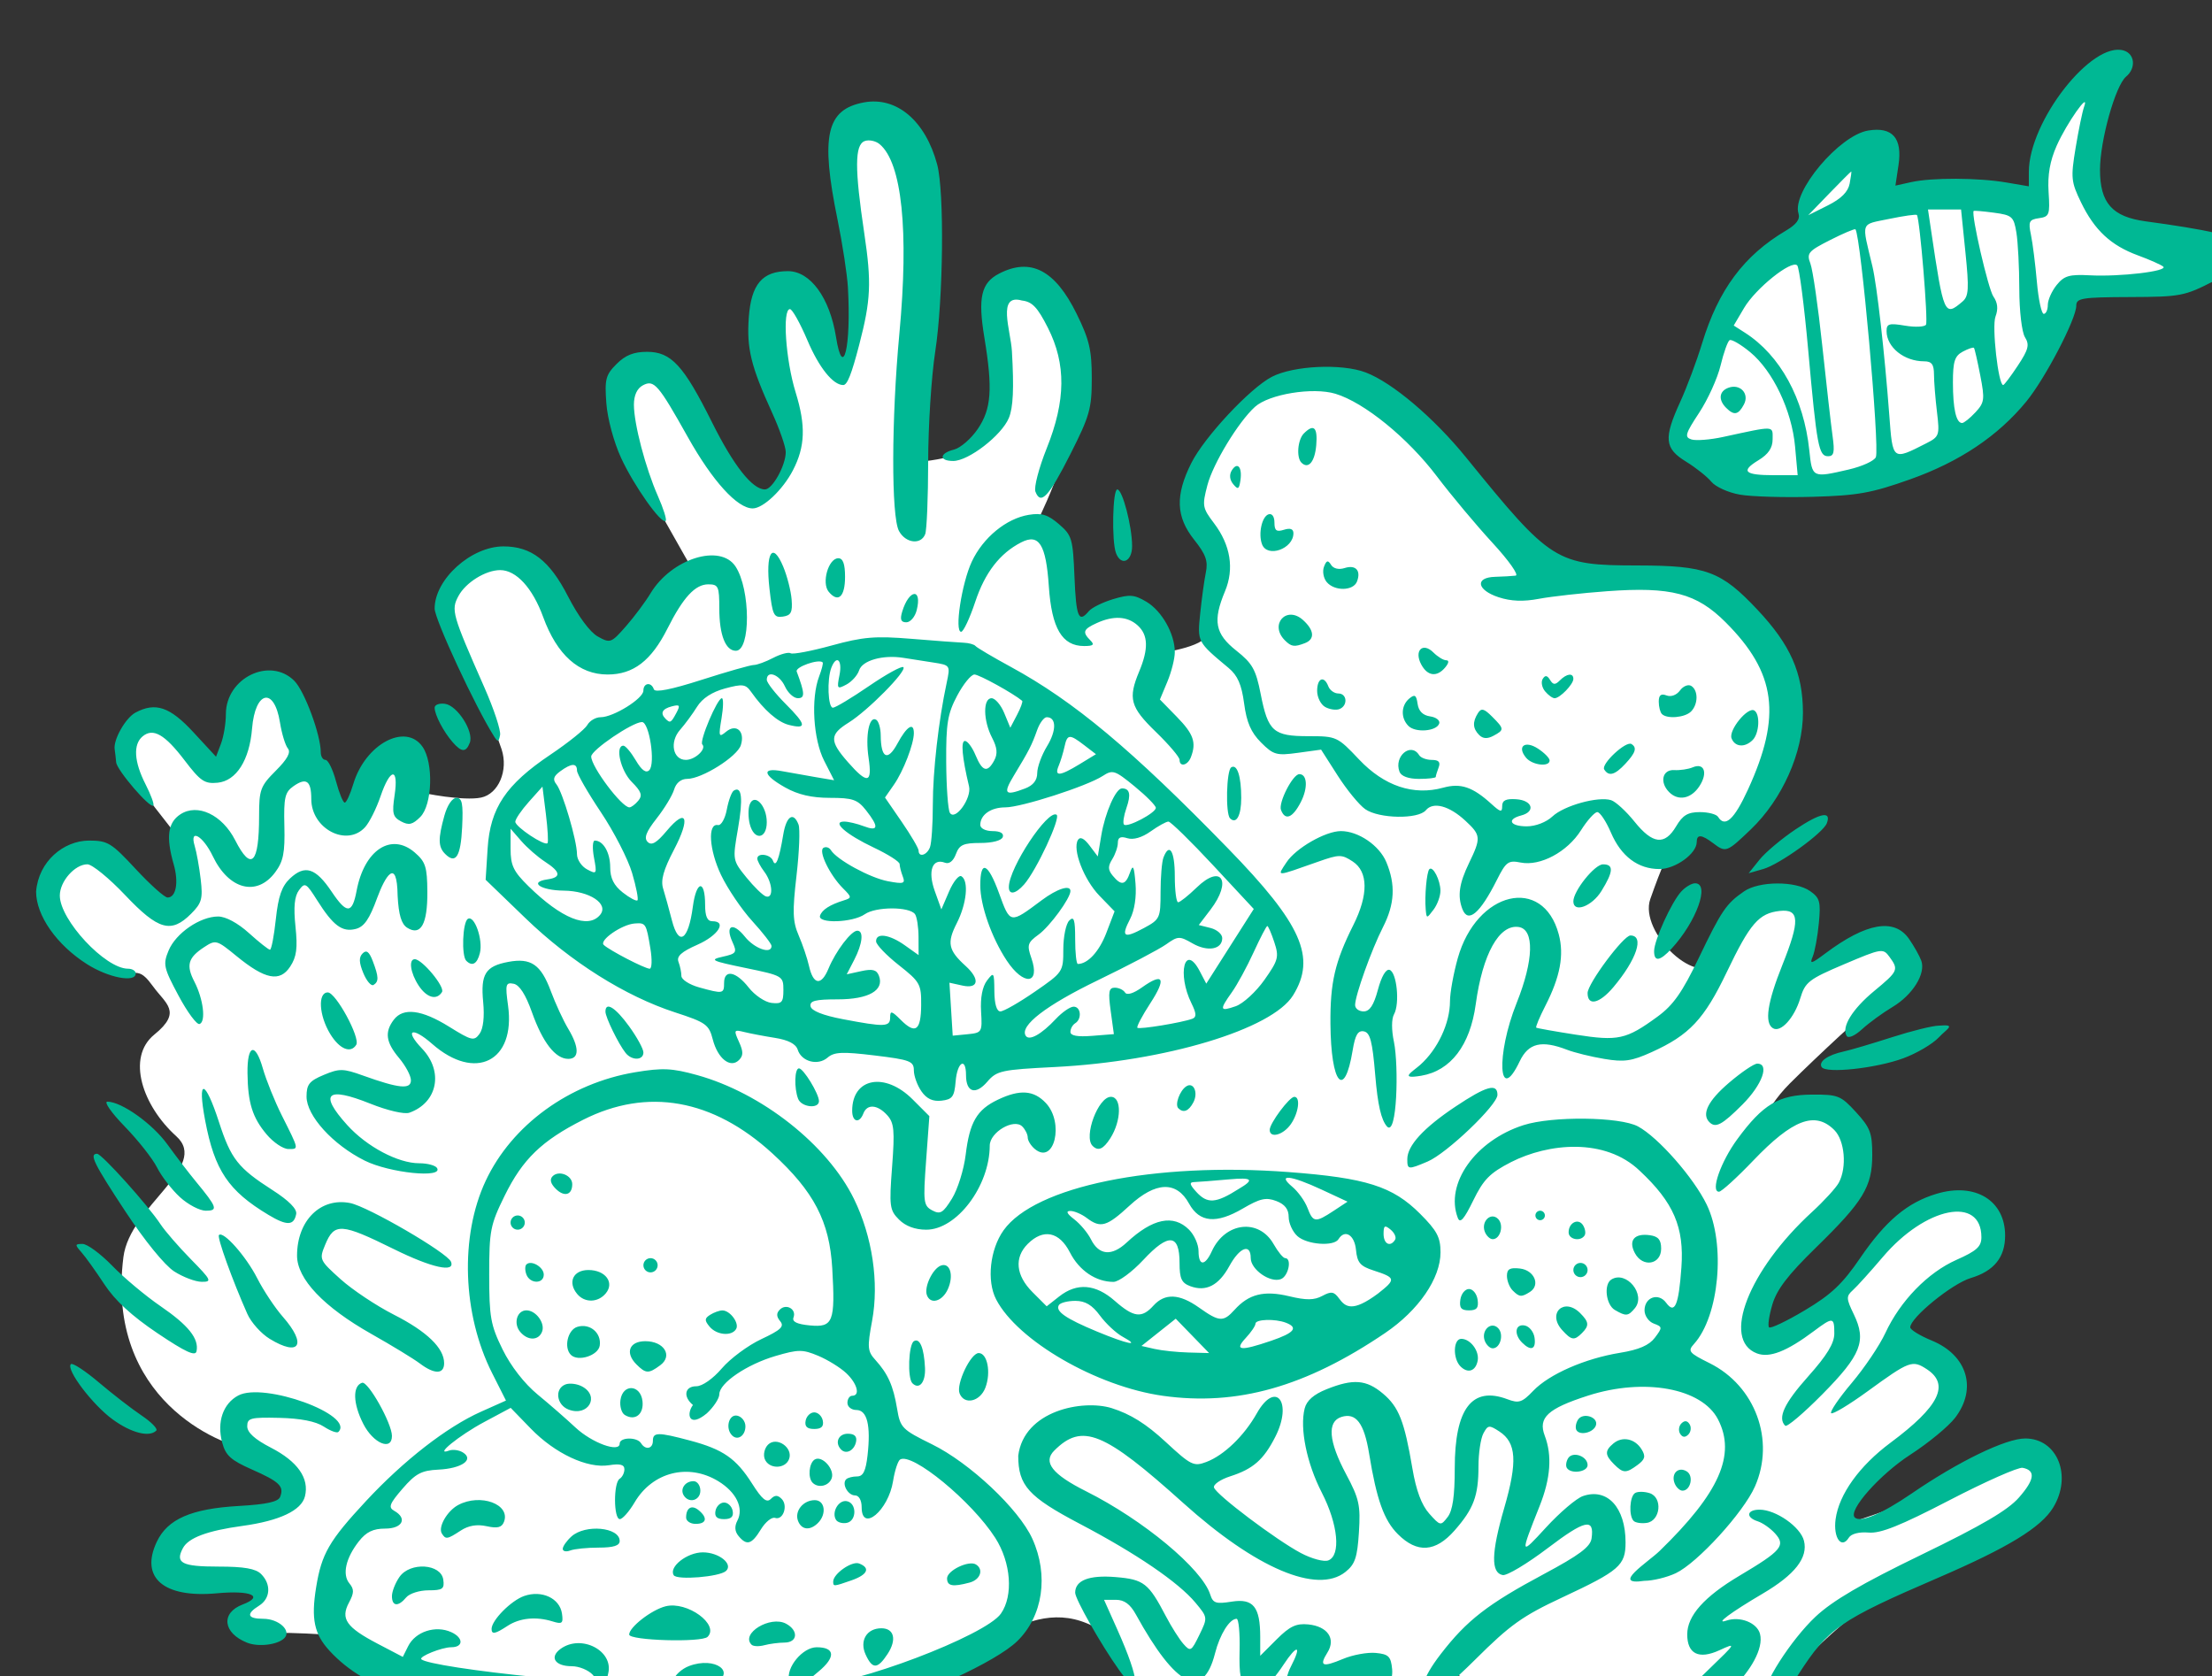 <?xml version="1.0" ?><svg height="267.926mm" viewBox="0 0 353.613 267.926" width="353.613mm" xmlns="http://www.w3.org/2000/svg">
    <rect x="0" y="0" width="353.613" height="267.926" fill="#333333" stroke="none"/>
    <path d="m 18406.744,21529.961 c -2.413,0.09 -6.659,2.097 -14.07,8.305 -19.764,16.552 -24.317,64.806 -24.317,64.806 l -89.404,2.75 c 0,0 -8.478,1.347 -6.109,-18.236 2.369,-19.582 -11.971,-17.394 -31.797,-0.617 -19.826,16.777 -10.912,31.814 -10.912,31.814 0,0 -26.496,24.407 -43.953,42.194 -17.457,17.787 -23.319,57.514 -32.92,79.902 0.81,26.091 31.735,31.533 76.5,36.639 44.765,5.106 91.151,-25.698 117.836,-47.805 26.684,-22.108 37.906,-68.231 37.906,-68.231 0,0 25,-2.076 45.824,-3.423 20.823,-1.346 47.01,-15.709 47.01,-15.709 0,0 -58.355,-13.187 -74.129,-35.182 -15.774,-21.995 5.484,-72.158 5.484,-72.158 0,0 1.072,-5.194 -2.949,-5.049 z m -740.131,28.906 c -0.55,0.02 -1.116,0.07 -1.699,0.147 -18.641,2.44 -18.85,31.638 -15.889,46.613 2.961,14.975 10.091,61.249 7.463,77.275 -2.627,16.025 -8.09,24.059 -8.09,24.059 0,0 -8.38,-15.538 -17.429,-33.027 -9.05,-17.489 -14.557,-19.03 -20.979,-12.913 -6.422,6.118 -5.568,36.411 2.147,60.506 7.715,24.095 9.842,41.583 -1.668,53.705 -11.51,12.123 -17.609,8.801 -43.881,-24.939 -26.273,-33.741 -24.101,-50.945 -40.656,-44.377 -16.556,6.567 -10.343,37.83 -4.379,52.805 5.963,14.975 37.033,68.531 37.033,68.531 0,0 -25.21,30.524 -33.426,43.359 -8.215,12.836 -26.563,15.988 -42.66,-10.283 -16.097,-26.272 -26.65,-49.69 -52.756,-34.978 -26.105,14.712 -24.061,28.973 -13.969,47.513 10.092,18.54 23.116,49.513 27.327,62.274 4.212,12.76 -1.833,26.946 -12.342,29.16 -10.509,2.214 -35.281,-2.627 -36.824,-3.34 -1.543,-0.713 -4.713,-21.992 -14.096,-21.504 -9.383,0.487 -26.774,36.216 -28.317,37.379 -1.543,1.163 -20.351,-34.978 -35.238,-58.51 -14.888,-23.532 -17.681,-18.652 -20.767,-17.976 -3.086,0.675 -23.102,48.451 -23.102,48.451 0,0 -36.657,-38.168 -46.123,-29.498 -9.466,8.669 -11.364,20.44 -7.695,28.734 3.67,8.295 28.066,38.395 28.066,38.395 0,0 14.721,39.707 2.586,44.961 -12.136,5.254 -23.479,-16.625 -37.324,-25.52 -13.845,-8.895 -27.897,-12.724 -35.364,-3.154 -7.462,9.571 -14.002,31.442 1.637,44.578 15.638,13.136 30.15,21.43 37.865,22.406 7.715,0.975 9.176,-2.026 16.807,8.52 7.632,10.546 17.767,15.237 0.752,29.049 -17.014,13.811 -7.122,42.943 13.229,61.296 20.35,18.352 -27.954,41.866 -31.881,72.926 -10.902,86.236 58.931,113.344 74.84,115.621 25.864,16.257 38.796,25.125 29.353,33.254 -9.443,8.128 -49.062,11.268 -60.557,13.485 -11.496,2.217 -27.302,16.257 -17.449,24.386 9.854,8.128 53.783,8.313 53.783,8.313 13.155,8.382 -10.331,18.129 -8.679,24.859 2.043,6.681 16.222,8.032 23.019,6.904 3.55,-0.586 24.34,0.564 43.461,1.799 l 60.233,34.977 c 81.289,9.976 195.217,21.061 262.136,-2.955 66.92,-24.017 73.694,-35.102 73.694,-35.102 18.858,-9.676 38.204,-12.921 58.914,1.848 0,0 8.736,21.784 16.545,29.387 18.357,17.873 45.859,24.926 77.06,27.328 31.202,2.401 54.824,-13.032 54.824,-13.032 0,0 33.445,-1.009 51.098,-16.527 17.654,-15.518 26.276,24.202 77.389,28.082 51.114,3.879 72.756,-11.998 72.756,-11.998 29.995,11.111 40.086,7.087 51.498,-5.887 23.607,-26.787 57.211,-61.554 96.623,-76.148 39.413,-14.595 74.72,-38.058 69.383,-59.488 -5.337,-21.429 -35.925,-10.16 -48.241,1.478 -12.317,11.639 -74.925,31.223 -74.925,31.223 0,0 9.237,-29.56 41.466,-53.207 32.228,-23.646 31.203,-35.101 20.323,-44.152 -10.88,-9.052 -25.455,-10.161 -25.456,-10.161 0,0 -8.936,0.299 -9.408,0.315 6.08,-13.143 8.863,-23.736 25.78,-33.996 23.145,-14.036 43.33,-20.303 36.449,-39.631 -6.881,-19.328 -29.026,-16.364 -42.662,-7.469 -13.637,8.895 -43.954,48.34 -59.426,59.299 -15.472,10.959 -26.355,28.483 -34.779,17.187 -8.424,-11.297 -14.555,-16.701 7.714,-41.884 22.269,-25.183 30.959,-36.65 42.135,-50.198 11.176,-13.549 13.303,-31.488 -0.625,-41.658 -13.929,-10.171 -31.818,-16.138 -42.744,-1.351 -10.926,14.788 -7.326,-2.591 9.772,-19.668 17.098,-17.076 45.037,-42.71 56.464,-52.43 11.426,-9.721 22.853,-15.95 11.051,-26.871 -11.802,-10.921 -65.64,16.775 -65.64,16.775 0,0 29.901,-44.55 2.461,-47.59 -27.44,-3.04 -33.572,16.965 -46.458,35.655 -12.886,18.691 -49.059,-16.857 -42.095,-36.711 6.964,-19.854 11.217,-28.561 11.217,-28.561 0,0 4.294,-15.877 16.847,-16.59 12.552,-0.713 17.766,4.467 17.766,4.467 0,0 24.749,-11.362 32.047,-51.445 7.298,-40.082 -15.22,-85.233 -40.408,-92.213 -25.189,-6.981 -105.122,-12.998 -105.122,-12.998 0,0 -73.647,-97.036 -98.627,-108.371 -24.98,-11.334 -55.88,-9.533 -72.353,3.865 -16.472,13.399 -34.032,45.78 -36.701,59.967 -2.669,14.186 9.883,19.817 11.426,32.127 1.543,12.31 -6.673,39.218 -3.545,48.113 3.127,8.895 -27.836,13.135 -27.836,13.135 0,0 -0.709,-18.202 -16.723,-23.682 -16.014,-5.479 -37.24,9.908 -37.24,9.908 0,0 -1.628,-35.204 -7.758,-47.664 -6.13,-12.461 -14.262,-14.711 -14.262,-14.711 0,0 22.936,-44.436 22.227,-69.919 -0.709,-25.483 -17.616,-82.998 -33.713,-78.157 -16.097,4.841 -10.176,32.914 -10.301,47.326 -0.126,14.412 -2.834,51.455 -20.808,56.409 -17.974,4.954 -26.733,5.029 -26.733,5.029 0,0 6.965,-155.264 -1.5,-167.387 -8.201,-11.743 -10.269,-36.042 -27.338,-35.332 z" fill="#FFFFFF" transform="translate(-69.634,-2.109) matrix(0.265,0,0,0.265,-3594.52,-5044.923) translate(-3313.529,-2437.82)"/>
    <path d="m 14165.042,20084.637 c -80.323,-7.82 -116.936,-19.257 -139.231,-43.493 -9.308,-10.116 -11.219,-19.188 -8.094,-38.403 3.283,-20.16 7.836,-28.025 30.067,-51.929 22.8,-24.52 48.756,-44.683 69.366,-53.886 l 15.074,-6.732 -8.372,-16.585 c -17.905,-35.471 -19.494,-82.557 -3.907,-115.865 15.806,-33.778 50.553,-59.012 90.338,-65.604 16.395,-2.717 22.095,-2.454 37.152,1.711 39.085,10.808 78.741,42.1 94.727,74.75 11.081,22.633 15.214,50.432 10.925,73.495 -2.987,16.057 -2.794,18.347 1.998,23.622 7.571,8.342 10.795,15.585 13.083,29.396 1.904,11.502 2.952,12.569 21.059,21.466 22.802,11.204 52.404,39.059 60.521,56.945 10.046,22.143 6.382,46.808 -9.191,61.877 -12.765,12.352 -57.744,33.041 -92.332,42.473 -26.648,7.267 -33.068,7.855 -93.024,8.538 -35.419,0.404 -75.991,-0.396 -90.159,-1.776 z m 68.083,-25.568 c 0.818,-3.128 5.105,-7.064 9.524,-8.743 15.869,-6.035 29.249,3.924 14.699,10.941 -5.144,2.481 -1.05,3.144 20.369,3.299 25.394,0.172 26.732,-0.107 25.322,-5.497 -2.03,-7.765 8.149,-20.07 16.603,-20.07 11.167,0 11.619,5.954 1.112,14.669 -8.575,7.11 -9.012,8.084 -3.665,8.153 24.932,0.315 104.388,-29.804 113.704,-43.102 7.608,-10.863 6.12,-30.803 -3.409,-45.705 -14.069,-22.001 -50.171,-51.72 -57.402,-47.252 -1.322,0.818 -3.235,6.685 -4.25,13.038 -2.844,17.796 -18.939,31.193 -18.939,15.766 0,-4.21 -1.643,-7.157 -3.987,-7.157 -4.317,0 -8.142,-6.951 -5.356,-9.738 0.941,-0.94 3.905,-1.71 6.586,-1.71 3.645,0 5.236,-3.21 6.309,-12.73 2.039,-18.09 -0.245,-27.342 -6.749,-27.342 -2.964,0 -5.39,-1.932 -5.39,-4.293 0,-2.361 1.288,-4.294 2.862,-4.294 5.029,0 3.075,-7.388 -3.616,-13.674 -3.563,-3.349 -11.171,-8.047 -16.905,-10.443 -9.366,-3.913 -11.976,-3.898 -25.721,0.128 -17.383,5.11 -33.9,16.354 -33.9,23.081 0,2.495 -3.396,7.685 -7.55,11.532 -10.908,9.039 -12.443,0.337 -8.36,-5.049 -6.121,-5.078 -4.995,-11.308 2.041,-11.308 3.589,0 10.029,-4.513 15.415,-10.806 5.087,-5.944 15.819,-13.883 23.847,-17.644 11.764,-5.51 13.962,-7.603 11.326,-10.782 -2.327,-2.802 -2.388,-4.831 -0.215,-7.007 3.86,-3.862 10.161,-0.238 8.248,4.745 -0.988,2.576 2.073,4.057 9.926,4.806 13.948,1.328 15.313,-2.169 13.444,-34.448 -1.638,-28.303 -11.016,-46.307 -36.085,-69.278 -35.874,-32.875 -75.451,-39.911 -114.206,-20.31 -24.961,12.624 -36.496,23.774 -47.291,45.715 -8.685,17.65 -9.361,21.1 -9.361,47.696 0,25.655 0.85,30.403 8.067,45.101 4.945,10.07 13.131,20.595 21.145,27.192 7.193,5.918 17.443,14.853 22.777,19.855 9.961,9.335 26.722,15.445 26.722,9.739 0,-3.89 10.501,-4.077 12.88,-0.228 2.672,4.326 7.154,3.428 7.154,-1.432 0,-5.287 3.07,-5.312 22.363,-0.171 19.952,5.311 27.837,10.778 37.484,25.989 6.019,9.491 8.776,11.755 11.27,9.261 2.458,-2.458 4.128,-2.475 6.543,-0.07 4.035,4.037 0.901,13.123 -3.959,11.485 -1.968,-0.664 -5.813,2.449 -8.543,6.916 -5.577,9.124 -8.52,9.998 -13.485,4.015 -2.3,-2.77 -2.525,-5.805 -0.69,-9.304 3.965,-7.56 -0.691,-17.158 -11.529,-23.765 -18.055,-11.011 -39.666,-5.552 -50.462,12.744 -3.284,5.569 -7.303,10.124 -8.929,10.124 -3.803,0 -3.888,-21.986 -0.108,-24.33 1.574,-0.972 2.862,-3.542 2.862,-5.712 0,-2.847 -2.589,-3.532 -9.302,-2.46 -13.068,2.086 -32.575,-7.058 -47.181,-22.116 l -12.12,-12.493 -15.915,8.512 c -15.2,8.127 -30.742,20.76 -21.224,17.25 2.274,-0.839 6.055,-0.305 8.402,1.189 6.824,4.334 -0.835,9.634 -14.913,10.317 -10.179,0.493 -13.709,2.372 -21.586,11.485 -7.874,9.108 -8.701,11.293 -5.052,13.337 8.16,4.566 5.028,10.744 -5.443,10.744 -7.213,0 -11.394,2.018 -15.804,7.62 -7.944,10.1 -10.203,20.076 -5.757,25.432 2.917,3.516 2.866,5.746 -0.265,11.596 -5.213,9.744 -1.609,14.9 17.342,24.814 l 15.146,7.922 3.214,-6.443 c 4.402,-8.834 16.556,-12.788 26.034,-8.472 7.428,3.383 7.408,9.088 -0.02,9.088 -5.651,0 -19.673,5.628 -18.054,7.247 2.526,2.526 33.018,7.231 70.668,10.907 36.055,3.518 37.254,3.462 32.74,-1.527 -2.578,-2.848 -8.274,-5.179 -12.66,-5.179 -10.12,0 -13.638,-5.432 -6.773,-10.452 12.444,-9.099 32.194,1.101 28.744,14.843 -1.6,6.372 -0.84,6.816 13.347,7.81 8.273,0.578 17.147,1.288 19.719,1.58 2.57,0.291 5.343,-2.031 6.163,-5.16 z m 116.048,-15.69 c -3.806,-8.354 0.682,-15.828 9.509,-15.828 7.746,0 9.403,6.87 3.74,15.51 -6.051,9.237 -9.151,9.31 -13.249,0.316 z m -68.803,-5.925 c -6.75,-6.749 11.32,-17.746 20.815,-12.665 7.624,4.081 7.049,11.339 -0.904,11.388 -3.542,0.02 -9.048,0.741 -12.237,1.597 -3.187,0.856 -6.641,0.713 -7.674,-0.32 z m -73.825,-6.118 c 0,-4.457 13.49,-14.919 21.986,-17.05 12.987,-3.261 32.674,11.078 25.316,18.437 -3.519,3.518 -47.302,2.235 -47.302,-1.387 z m -83.004,-3.398 c 0,-5.218 11.776,-17.113 19.661,-19.863 10.63,-3.705 21.481,1.359 22.808,10.646 0.846,5.916 0.129,6.506 -5.725,4.685 -9.92,-3.086 -19.786,-2.097 -27.145,2.724 -7.488,4.908 -9.599,5.305 -9.599,1.808 z m -60.106,-19.786 c 0,-2.796 2.054,-8.02 4.566,-11.604 6.395,-9.13 25.036,-7.954 26.401,1.666 0.797,5.609 -0.356,6.44 -8.951,6.44 -5.427,0 -11.47,1.931 -13.429,4.293 -4.79,5.772 -8.587,5.42 -8.587,-0.795 z m 266.184,-8.78 c 0,-4.692 11.294,-12.563 15.636,-10.898 6.996,2.685 5.141,6.775 -4.615,10.175 -10.823,3.774 -11.021,3.787 -11.021,0.723 z m 68.693,-1.944 c 0,-4.716 13.12,-11.021 17.413,-8.367 4.844,2.992 2.682,9.185 -3.819,10.925 -10.243,2.746 -13.594,2.117 -13.594,-2.558 z m -164.902,-1.887 c -3.099,-5.014 8.095,-13.786 17.592,-13.786 9.693,0 18.472,7.061 13.954,11.222 -3.886,3.579 -29.626,5.67 -31.546,2.564 z m -66.936,-15.898 c 0,-1.499 2.354,-4.856 5.233,-7.462 8.353,-7.556 29.113,-5.614 29.113,2.726 0,2.806 -3.744,3.987 -12.645,3.987 -6.956,0 -14.683,0.781 -17.174,1.736 -2.49,0.955 -4.527,0.512 -4.527,-0.987 z m -72.949,-9.276 c -2.381,-3.853 3.226,-13.618 9.859,-17.167 13.417,-7.18 31.708,-0.468 27.636,10.144 -1.316,3.428 -3.907,4.082 -10.455,2.644 -5.861,-1.286 -10.97,-0.425 -15.644,2.636 -8.125,5.323 -9.091,5.472 -11.396,1.743 z m 214.885,-7.578 c -2.26,-5.89 3.092,-12.516 10.111,-12.516 6.12,0 7.3,8.375 1.939,13.738 -4.799,4.8 -9.94,4.278 -12.05,-1.222 z m -67.519,-2.021 c 0,-5.943 3.388,-7.899 7.609,-4.397 5.546,4.604 4.72,8.211 -1.886,8.211 -3.147,0 -5.723,-1.717 -5.723,-3.814 z m 90.417,1.369 c -2.842,-4.599 1.582,-12.206 6.543,-11.251 6.097,1.174 6.022,11.923 -0.09,13.101 -2.608,0.503 -5.511,-0.33 -6.451,-1.85 z m -72.698,-5.425 c 0.531,-2.756 2.862,-5.01 5.178,-5.01 2.319,0 4.65,2.254 5.18,5.01 0.678,3.514 -0.867,5.009 -5.18,5.009 -4.31,0 -5.856,-1.495 -5.178,-5.009 z m -19.15,-9.303 c -2.396,-3.875 0.837,-8.587 5.893,-8.587 2.268,0 4.125,2.576 4.125,5.725 0,5.925 -6.905,7.9 -10.018,2.862 z m 77.756,-7.632 c -3.005,-3.005 -2.227,-11.868 1.23,-14.004 4.452,-2.753 12.298,5.993 10.225,11.397 -1.771,4.612 -8.025,6.036 -11.455,2.607 z m -28.898,-14.341 c -1.014,-2.643 -0.13,-6.518 1.97,-8.615 5.187,-5.186 15.351,1.788 12.695,8.709 -2.354,6.135 -12.298,6.07 -14.665,-0.09 z m 46.131,-5.635 c -4.051,-4.051 -1.758,-9.6 3.967,-9.6 4.001,0 5.633,1.555 5.008,4.772 -1.021,5.268 -5.907,7.895 -8.975,4.828 z m -65.831,-8.587 c -4.21,-4.21 -1.994,-12.886 3.042,-11.916 2.753,0.531 5.008,3.415 5.008,6.41 0,5.695 -4.667,8.889 -8.05,5.506 z m 44.373,-8.885 c 0.53,-2.754 2.861,-5.008 5.18,-5.008 2.318,0 4.649,2.254 5.18,5.008 0.676,3.516 -0.87,5.01 -5.18,5.01 -4.311,0 -5.856,-1.494 -5.18,-5.01 z m -109.103,-3.449 c -1.963,-1.213 -3.134,-5.282 -2.602,-9.038 1.401,-9.92 12.12,-9.376 13.285,0.674 0.922,7.953 -4.49,12.191 -10.683,8.364 z m -33.835,-3.227 c -7.402,-2.806 -8.656,-12.611 -1.942,-15.189 2.478,-0.949 6.986,-0.398 10.019,1.225 10.957,5.865 3.69,18.423 -8.077,13.964 z m 40.846,-27.301 c -6.994,-6.994 -4.303,-13.964 5.39,-13.964 11.266,0 16.728,8.761 9.029,14.479 -7.049,5.236 -8.728,5.175 -14.419,-0.515 z m -39.522,-5.723 c -4.367,-4.364 -1.947,-15.039 3.821,-16.871 7.517,-2.387 14.696,3.549 13.597,11.243 -0.859,6.013 -13.084,9.962 -17.418,5.628 z m -30.633,-13.929 c -4.199,-5.06 -1.874,-12.917 3.823,-12.917 5.73,0 11.403,7.722 9.437,12.843 -2.121,5.528 -8.702,5.565 -13.26,0.07 z m 114.277,-3.118 c -3.102,-3.737 -3.039,-4.956 0.365,-7.109 2.26,-1.432 5.562,-2.621 7.337,-2.645 4.686,-0.06 10.461,7.781 8.299,11.278 -2.759,4.464 -11.744,3.607 -16.001,-1.524 z m -79.847,-19.678 c -5.873,-7.08 -2.421,-14.449 6.768,-14.449 10.264,0 15.899,7.556 10.491,14.072 -4.701,5.664 -12.725,5.838 -17.259,0.377 z m -30.609,-11.71 c -0.933,-2.43 -0.949,-5.164 -0.04,-6.079 2.887,-2.888 10.493,1.543 10.493,6.114 0,5.712 -8.265,5.686 -10.461,-0.02 z m 70.566,-5.6 c 0,-2.362 1.933,-4.294 4.294,-4.294 2.362,0 4.293,1.932 4.293,4.294 0,2.361 -1.931,4.293 -4.293,4.293 -2.361,0 -4.294,-1.932 -4.294,-4.293 z m -80.142,-25.76 c 0,-2.362 1.931,-4.293 4.293,-4.293 2.361,0 4.294,1.931 4.294,4.293 0,2.361 -1.933,4.293 -4.294,4.293 -2.362,0 -4.293,-1.932 -4.293,-4.293 z m 27.239,-20.397 c -3.13,-3.131 -3.753,-5.666 -1.855,-7.564 3.786,-3.783 11.826,-0.519 11.826,4.804 0,6.595 -4.805,7.926 -9.971,2.76 z m 480.391,312.305 c -0.913,-2.381 -0.04,-6.278 1.931,-8.656 5.345,-6.442 1.023,-8.543 -6.451,-3.136 -3.585,2.591 -9.407,6.777 -12.936,9.301 -15.256,10.905 -28.537,-4.018 -19.363,-21.761 6.671,-12.898 3.762,-13.538 -4.51,-0.987 -9.078,13.78 -15.402,17.648 -21.945,13.429 -4.022,-2.592 -4.92,-6.948 -4.566,-22.166 0.243,-10.417 -0.566,-18.94 -1.796,-18.94 -4.253,0 -10.104,9.366 -13.028,20.853 -7.26,28.527 -23.492,20.552 -47.737,-23.452 -3.437,-6.236 -6.993,-8.849 -12.046,-8.849 h -7.167 l 7.998,17.888 c 13.996,31.294 14.456,43.234 0.934,24.251 -10.772,-15.125 -26.346,-42.569 -26.346,-46.428 0,-7.485 8.434,-10.743 24.386,-9.421 17.071,1.416 19.85,3.587 30.394,23.729 3.296,6.296 8.023,13.753 10.5,16.572 4.257,4.837 4.793,4.536 9.621,-5.388 5.102,-10.488 5.096,-10.529 -2.318,-19.434 -10.287,-12.352 -35.662,-29.658 -69.797,-47.603 -31,-16.298 -37.132,-23.085 -37.132,-41.099 3.481,-27.259 38.862,-34.021 56.281,-28.713 11.407,3.587 20.839,9.476 32.551,20.318 15.379,14.239 17.038,15.059 24.65,12.182 10.614,-4.01 22.777,-15.724 30.417,-29.293 11.39,-20.226 21.878,-6.861 11.134,14.19 -7.039,13.791 -13.359,19.328 -27.098,23.742 -5.984,1.921 -10.414,4.981 -9.841,6.802 1.373,4.373 37.454,31.571 52.406,39.501 6.487,3.443 13.927,5.442 16.531,4.441 7.741,-2.969 5.933,-21.758 -3.935,-40.948 -9.067,-17.632 -13.347,-38.62 -10.33,-50.648 1.213,-4.833 5.427,-8.535 13.309,-11.687 16.002,-6.402 23.893,-5.79 33.905,2.635 9.604,8.083 12.953,16.587 17.802,45.213 2.232,13.194 5.53,22.033 10.138,27.192 6.672,7.467 6.928,7.515 11.116,2.086 3.023,-3.918 4.286,-12.611 4.286,-29.48 0,-35.977 10.436,-49.633 31.771,-41.581 6.889,2.6 8.821,1.971 15.575,-5.078 9.61,-10.034 31.188,-19.486 52.336,-22.926 11.414,-1.859 17.586,-4.529 21.038,-9.108 4.652,-6.168 4.619,-6.579 -0.672,-8.535 -3.057,-1.132 -5.56,-4.715 -5.56,-7.963 0,-7.92 8.415,-10.887 13.02,-4.589 5.211,7.126 7.582,1.648 9.226,-21.332 1.734,-24.252 -4.68,-39.13 -25.105,-58.238 -21.024,-20.196 -55.21,-16.685 -77.671,-5.259 -12.797,6.585 -16.595,10.444 -22.811,23.173 -5.548,11.357 -7.933,14.043 -9.304,10.471 -7.885,-20.552 10.578,-46.625 39.62,-55.946 17.291,-5.549 58.174,-5.089 69.076,0.773 12.184,6.555 33.585,30.903 41.457,47.162 11.53,23.817 7.563,67.222 -7.681,84.069 -3.913,4.324 -3.064,5.367 9.392,11.553 27.625,13.717 39.705,46.559 27.378,74.426 -6.944,15.699 -34.682,46.078 -47.721,52.265 -5.348,2.537 -13.913,4.614 -19.033,4.614 -20.566,3.08 2.192,-11.167 9.293,-18.061 35.987,-34.938 46.215,-58.008 35.179,-79.346 -9.747,-18.852 -44.528,-25.193 -78.412,-14.299 -24.354,7.831 -30.238,13.288 -26.091,24.195 4.532,11.916 3.53,25.725 -3.072,42.325 -11.956,30.075 -11.924,30.18 3.824,13.015 8.29,-9.036 18.293,-17.555 22.228,-18.933 14.711,-5.145 25.76,6.818 25.76,27.898 0,13.916 -3.65,17.09 -38.242,33.256 -23.979,11.206 -31.389,16.495 -52.401,37.411 -13.458,13.4 -25.94,23.874 -27.736,23.277 -7.05,-2.348 -4.637,-11.611 6.934,-26.608 15.681,-20.325 28.264,-30.079 62.214,-48.228 21.299,-11.387 27.987,-16.38 28.722,-21.444 1.818,-12.538 -3.902,-11.28 -26.41,5.799 -12.428,9.43 -24.663,16.752 -27.192,16.273 -7.193,-1.363 -6.923,-13.399 0.904,-40.412 8.108,-27.976 7.393,-39.438 -2.877,-46.168 -6.199,-4.062 -6.948,-3.974 -9.681,1.135 -1.63,3.044 -2.963,11.976 -2.963,19.848 0,17.815 -2.887,25.567 -14.416,38.695 -11.54,13.147 -22.577,13.855 -34.231,2.203 -8.365,-8.365 -12.818,-20.851 -17.334,-48.605 -2.984,-18.329 -7.926,-24.86 -16.703,-22.074 -8.744,2.776 -7.764,14.68 2.843,34.555 7.884,14.776 8.755,18.73 7.719,35.029 -0.975,15.285 -2.349,19.309 -8.173,23.935 -17.012,13.509 -53.966,-2.2 -97.724,-41.54 -48.13,-43.274 -61.055,-48.524 -77.919,-31.661 -6.935,6.937 -1.174,14.289 19.198,24.501 34.554,17.316 70.004,46.792 74.926,62.301 1.656,5.217 3.422,5.805 12.899,4.289 13.056,-2.088 17.253,3.098 17.253,21.312 v 11.349 l 9.919,-9.919 c 7.885,-7.882 11.792,-9.735 19.033,-9.016 11.684,1.159 16.802,8.613 11.615,16.916 -5.175,8.288 -3.148,9.134 9.373,3.903 5.911,-2.471 14.803,-4.098 19.76,-3.617 7.762,0.755 9.131,2.109 9.878,9.778 1.49,15.301 -19.458,34.837 -24.176,22.546 z m 201.243,-0.443 c -3.738,-3.735 -1.707,-6.88 14.548,-22.533 15.922,-15.332 16.113,-15.69 5.862,-10.98 -12.446,5.719 -19.457,2.273 -19.457,-9.566 0,-11.227 10.258,-22.742 31.506,-35.366 25.428,-15.105 28.062,-18.236 21.463,-25.528 -2.787,-3.078 -7.473,-6.36 -10.414,-7.294 -7.43,-2.359 -6.702,-7.039 1.092,-7.026 9.871,0.02 24.672,10.386 26.774,18.755 2.558,10.195 -5.42,20.423 -24.859,31.867 -19.221,11.313 -29.301,18.799 -21.943,16.292 8.218,-2.802 18.515,1.266 20.278,8.009 4.675,17.873 -33.466,54.756 -44.85,43.37 z m 48.255,-6.555 c -2.94,-4.756 15.307,-33.349 30.128,-47.211 10.357,-9.688 27.777,-19.879 63.878,-37.365 36.465,-17.666 52.062,-26.81 58.783,-34.465 9.531,-10.856 10.224,-16.398 2.246,-17.948 -2.585,-0.5 -22.397,8.269 -44.026,19.487 -29.813,15.462 -41.637,20.198 -48.87,19.576 -5.728,-0.494 -10.506,0.732 -11.947,3.063 -4.426,7.161 -9.497,0.129 -7.994,-11.092 2.018,-15.032 14.346,-32.206 33.163,-46.194 29.341,-21.81 35.914,-35.099 21.901,-44.282 -8.765,-5.743 -10.437,-5.121 -35.775,13.308 -11.192,8.138 -21.073,14.071 -21.961,13.183 -0.889,-0.886 4.692,-9.086 12.403,-18.221 7.71,-9.136 16.834,-22.679 20.273,-30.098 8.992,-19.393 25.614,-36.497 42.927,-44.173 12.203,-5.412 15.026,-7.977 15.026,-13.651 0,-25.153 -33.719,-18.373 -59.486,11.961 -7.425,8.741 -15.541,17.724 -18.036,19.963 -4.132,3.713 -4.083,5.009 0.548,14.577 7.768,16.045 4.44,24.519 -18.924,48.189 -11.336,11.483 -21.442,20.044 -22.462,19.024 -4.721,-4.721 -0.618,-13.515 13.889,-29.773 11.336,-12.707 15.741,-19.945 15.741,-25.868 0,-9.971 -0.792,-10.061 -12.354,-1.408 -16.394,12.265 -26.74,16.308 -34.349,13.416 -21.44,-8.153 -5.074,-50.147 33.239,-85.281 7.256,-6.655 14.541,-14.619 16.191,-17.702 4.972,-9.289 3.585,-25.429 -2.727,-31.738 -11.565,-11.568 -25.12,-6.461 -48.928,18.438 -9.873,10.323 -19.163,18.77 -20.645,18.77 -5.28,0 1.024,-18.032 11.103,-31.762 15.408,-20.99 25.011,-26.715 44.979,-26.823 15.771,-0.09 17.373,0.552 26.585,10.601 8.575,9.348 9.802,12.583 9.794,25.759 -0.02,19.244 -5.33,27.977 -34.13,56.079 -16.707,16.304 -23.435,25.097 -26.122,34.141 -1.993,6.702 -2.892,12.914 -1.999,13.807 0.893,0.893 10.609,-3.735 21.591,-10.287 15.952,-9.516 22.654,-15.842 33.331,-31.47 15.355,-22.471 28.435,-33.477 46.108,-38.796 23.297,-7.011 41.372,3.999 41.372,25.204 0,13.144 -6.693,21.406 -20.753,25.62 -11.253,3.372 -36.502,23.944 -36.478,29.725 0,1.448 5.843,5.036 12.972,7.968 21.43,8.812 27.544,28.957 14.129,46.546 -3.98,5.216 -16.153,15.254 -27.054,22.306 -18.416,11.914 -37.695,33.674 -33.526,37.845 3.368,3.369 16.254,-2.055 34.393,-14.472 28.333,-19.397 56.743,-33.156 68.461,-33.156 19.386,0 28.497,22.56 16.834,41.684 -7.329,12.019 -27.168,24.128 -69.289,42.293 -59.61,25.706 -66.332,30.357 -84.441,58.417 -9.181,14.224 -15.92,18.425 -19.712,12.288 z m -916.079,-31.509 c -14.599,-5.813 -16.005,-17.959 -2.664,-23.032 13.226,-5.027 4.929,-8.657 -15.458,-6.761 -32.195,2.992 -46.629,-9.374 -36.312,-31.114 6.481,-13.657 20.8,-19.908 49.354,-21.548 17.043,-0.979 23.881,-2.492 25.052,-5.547 2.444,-6.363 -0.394,-9.096 -17.133,-16.499 -12.692,-5.612 -15.778,-8.428 -17.874,-16.304 -3.267,-12.279 0.537,-23.377 9.692,-28.276 15.46,-8.275 70.618,11.777 60.426,21.97 -0.843,0.843 -4.826,-0.621 -8.846,-3.255 -4.776,-3.129 -14.035,-4.943 -26.724,-5.238 -17.436,-0.402 -19.414,0.108 -19.414,5.088 0,3.748 4.605,7.905 14.258,12.88 16.193,8.341 23.294,18.499 20.556,29.404 -2.133,8.494 -15.341,14.733 -37.675,17.791 -21.179,2.901 -32.595,7.153 -35.931,13.39 -4.83,9.024 -0.7,11.16 21.585,11.16 15.359,0 22.316,1.221 25.589,4.497 6.19,6.189 5.638,14.779 -1.225,19.065 -8.041,5.02 -7.121,7.92 2.511,7.92 9.377,0 17.206,7.19 12.718,11.677 -4.047,4.046 -15.643,5.456 -22.485,2.732 z m 836.459,-73.439 c -3.042,-3.042 -2.441,-14.793 0.858,-16.832 1.589,-0.981 5.528,-0.947 8.755,0.07 8.023,2.545 6.645,16.748 -1.741,17.947 -3.213,0.46 -6.756,-0.07 -7.872,-1.193 z m 24.692,-22.733 c -2.255,-5.88 2.272,-10.272 7.351,-7.133 4.326,2.672 2.333,11.617 -2.586,11.617 -1.675,0 -3.817,-2.018 -4.765,-4.484 z m -65.001,-9.248 c -0.778,-1.256 -0.428,-3.875 0.774,-5.822 2.735,-4.421 11.747,-1.264 11.747,4.12 0,4.214 -10.12,5.589 -12.521,1.702 z m 28.469,-2.213 c -5.578,-5.577 -5.649,-8.16 -0.344,-12.562 5.418,-4.497 13.022,-2.872 17.003,3.632 2.538,4.141 2.059,6 -2.387,9.301 -7.02,5.214 -8.733,5.169 -14.272,-0.371 z m -754.507,-24.345 c -6.24,-12.232 -6.562,-22.878 -0.749,-24.789 3.597,-1.186 18.034,24.488 18.034,32.07 0,9.257 -11.27,4.51 -17.285,-7.281 z m 794.372,5.944 c -1.142,-1.848 -0.791,-4.647 0.785,-6.223 1.908,-1.908 3.555,-1.741 4.94,0.5 1.142,1.848 0.787,4.648 -0.786,6.223 -1.908,1.909 -3.554,1.741 -4.939,-0.5 z m -945.473,-8.563 c -12.216,-8.851 -28.438,-30.266 -25.3,-33.404 0.979,-0.979 8.572,3.976 16.875,11.01 8.303,7.033 19.921,16.025 25.816,19.981 5.894,3.954 9.866,8.044 8.825,9.085 -4.193,4.19 -15.025,1.434 -26.216,-6.672 z m 882.96,6.44 c -0.831,-1.344 -0.435,-4.18 0.876,-6.3 2.902,-4.698 12.525,-1.662 10.834,3.417 -1.432,4.302 -9.591,6.309 -11.71,2.883 z m -372.165,-22.257 c -2.157,-5.62 6.717,-24.276 11.547,-24.276 5.262,0 7.533,11.699 4.049,20.861 -3.24,8.52 -12.831,10.621 -15.596,3.415 z m 122.698,1.51 c -39.888,-5.592 -87.761,-33.261 -100.641,-58.171 -5.774,-11.162 -3.735,-30.106 4.48,-41.642 18.923,-26.576 90.878,-41.278 172.009,-35.149 46.762,3.533 62.708,8.586 79.233,25.113 10.267,10.266 12.358,14.211 12.358,23.321 0,15.718 -13.198,34.935 -33.402,48.635 -47.902,32.481 -89.249,44.169 -134.037,37.893 z m 17.779,-36.15 -10.065,-10.362 -10.335,8.216 -10.336,8.216 7.911,1.808 c 4.349,0.994 13.531,1.96 20.4,2.146 l 12.491,0.34 z m 47.542,2.939 c 13.953,-4.755 16.54,-7.928 8.861,-10.873 -6.543,-2.511 -18.369,-2.136 -18.369,0.584 0,1.277 -2.627,5.141 -5.836,8.587 -7.138,7.661 -3.373,8.079 15.344,1.702 z m -89.65,-2.439 c -3.935,-2.149 -10.092,-7.893 -13.681,-12.764 -4.699,-6.377 -8.857,-8.857 -14.857,-8.857 -4.583,0 -9.037,1.142 -9.9,2.537 -2.288,3.704 4.072,8.117 23.05,15.997 18.339,7.614 26.773,9.308 15.388,3.087 z m 67.536,-16.225 c 8.596,-9.545 17.782,-11.823 32.978,-8.178 10.302,2.473 15.025,2.421 19.949,-0.215 5.397,-2.887 7.043,-2.644 10.066,1.49 3.9,5.334 8.146,8.491 23.462,-2.85 10.94,-8.618 11.044,-9.562 -2.618,-13.975 -8.051,-2.604 -9.845,-4.712 -10.589,-12.436 -0.872,-9.044 -6.735,-12.62 -10.554,-6.44 -2.809,4.548 -19.079,3.319 -24.82,-1.876 -2.878,-2.604 -5.233,-7.789 -5.233,-11.519 0,-4.686 -2.32,-7.666 -7.509,-9.638 -6.154,-2.34 -9.793,-1.518 -20.137,4.544 -16.038,9.398 -26.17,8.469 -32.46,-2.977 -7.554,-13.754 -20.106,-13.321 -35.896,1.234 -13.795,12.716 -17.446,13.768 -25.81,7.442 -3.054,-2.312 -7.487,-4.214 -9.848,-4.228 -2.937,-0.02 -2.207,1.578 2.307,5.051 3.632,2.794 8.173,8.227 10.09,12.075 4.802,9.632 12.512,10.327 21.516,1.936 15.672,-14.602 28.219,-17.191 37.641,-7.769 3.149,3.149 5.725,8.945 5.725,12.88 0,9.117 3.879,9.19 7.997,0.151 8.03,-17.625 28.374,-20.003 37.274,-4.361 2.649,4.656 5.783,8.473 6.963,8.484 4.236,0.02 2.048,10.892 -2.549,12.657 -6.417,2.462 -18.202,-5.764 -18.202,-12.704 0,-9.04 -6.661,-6.546 -12.88,4.819 -6.429,11.753 -14.084,15.687 -23.614,12.14 -5.226,-1.948 -6.44,-4.586 -6.44,-14.029 0,-17.553 -6.641,-18.131 -21.77,-1.887 -6.829,7.333 -14.969,13.333 -18.086,13.333 -10.592,0 -20.692,-6.822 -26.26,-17.738 -6.429,-12.601 -16.078,-14.554 -25.472,-5.16 -8.25,8.249 -7.191,19.008 2.855,29.057 l 8.58,8.578 7.548,-5.938 c 10.709,-8.423 21.93,-7.537 33.531,2.649 11.473,10.074 16.274,10.664 23.334,2.864 6.879,-7.604 15.648,-7.224 27.483,1.185 12.221,8.683 14.698,8.839 21.448,1.347 z m 96.841,-42.28 c 0.863,-1.395 -0.35,-4.129 -2.694,-6.075 -3.546,-2.943 -4.261,-2.518 -4.261,2.537 0,6.142 4.067,8.209 6.955,3.538 z m -37.145,-17.382 8.449,-5.568 -15.606,-7.263 c -18.855,-8.776 -27.167,-9.611 -17.79,-1.789 3.521,2.938 7.675,8.692 9.23,12.786 3.386,8.897 4.758,9.058 15.717,1.834 z m -57.108,-13.305 c 9.395,-5.536 8.44,-7.012 -5.725,-5.737 -9.446,0.85 -18.983,1.592 -21.194,1.651 -3.085,0.09 -2.816,1.434 1.159,5.826 6.752,7.46 11.846,7.116 25.76,-1.74 z m -196.955,117.242 c -3.05,-3.052 -2.318,-23.357 0.915,-25.353 3.531,-2.184 6.139,4.084 6.707,16.117 0.411,8.668 -3.479,13.379 -7.622,9.236 z m -297.103,-11.9 c -3.754,-2.839 -16.908,-10.854 -29.233,-17.811 -28.782,-16.25 -44.856,-33.174 -44.856,-47.229 0,-21.198 14.215,-35.282 32.03,-31.734 10.839,2.16 58.688,29.998 60.826,35.39 2.704,6.822 -11.655,3.651 -34.441,-7.606 -31.814,-15.715 -35.918,-15.98 -41.437,-2.651 -3.677,8.875 -3.484,9.304 9.239,20.75 7.146,6.429 21.621,16.074 32.168,21.432 19.955,10.141 30.344,20.165 30.344,29.282 0,6.754 -5.851,6.822 -14.64,0.172 z m 627.758,1.764 c -4.744,-4.746 -4.407,-16.637 0.472,-16.637 5.519,0 11.026,7.361 9.889,13.219 -1.221,6.298 -5.926,7.851 -10.361,3.418 z m -786.043,-20.022 c -15.52,-10.426 -25.617,-19.728 -32.055,-29.531 -5.168,-7.87 -11.393,-16.564 -13.833,-19.32 -4.039,-4.558 -3.976,-5.008 0.69,-5.008 2.821,0 10.871,5.918 17.889,13.152 7.019,7.232 20.135,18.208 29.149,24.389 16.85,11.552 23.285,19.613 21.716,27.201 -0.668,3.233 -6.651,0.47 -23.556,-10.883 z m 67.704,3.394 c -5.138,-3.132 -11.204,-9.889 -13.482,-15.016 -9.099,-20.483 -18.407,-46.328 -17.14,-47.596 2.65,-2.65 16.329,12.773 23.065,26.003 3.776,7.421 10.733,17.895 15.458,23.276 14.722,16.767 10.212,24.378 -7.901,13.333 z m 733.005,1.229 c -2.388,-6.216 3.67,-12.064 8.004,-7.727 3.664,3.662 1.394,12.212 -3.243,12.212 -1.673,0 -3.815,-2.017 -4.761,-4.485 z m 22.507,1.05 c -5.126,-5.125 -4.166,-11.435 1.574,-10.34 2.756,0.524 5.422,3.839 5.925,7.366 1.004,7.047 -2.169,8.305 -7.499,2.974 z m 24.131,-7.598 c -9.179,-10.145 1.193,-19.904 10.87,-10.227 5.399,5.396 5.59,7.575 1.063,12.102 -4.617,4.618 -6.294,4.354 -11.933,-1.875 z m 31.826,-12.093 c -5.41,-3.151 -6.831,-15.479 -2.121,-18.39 9.031,-5.581 21.018,9.074 14.17,17.326 -4.033,4.86 -5.336,4.975 -12.049,1.064 z m -93.22,-6.209 c 0.502,-3.543 2.846,-6.44 5.207,-6.44 2.362,0 4.706,2.897 5.208,6.44 0.704,4.956 -0.495,6.44 -5.208,6.44 -4.712,0 -5.912,-1.484 -5.207,-6.44 z m -321.843,-2.864 c -1.687,-4.888 3.501,-15.798 8.411,-17.683 5.621,-2.156 8.028,5.964 4.235,14.289 -3.379,7.414 -10.59,9.351 -12.646,3.394 z m 353.381,-2.718 c -1.889,-1.889 -3.435,-5.839 -3.435,-8.777 0,-4.136 1.774,-5.138 7.849,-4.438 8.666,1.001 12.512,10.008 6.029,14.117 -5.136,3.253 -6.395,3.145 -10.443,-0.902 z m -807.395,-11.459 c -5.7,-3.65 -17.809,-18.508 -29.338,-36.003 -19.284,-29.258 -22.089,-34.97 -17.176,-34.97 2.77,0 30.683,31.013 38.241,42.491 2.706,4.109 10.956,13.619 18.332,21.13 12.363,12.592 12.874,13.655 6.528,13.61 -3.787,-0.02 -11.25,-2.843 -16.587,-6.258 z m 844.032,-0.848 c 0,-2.361 1.932,-4.293 4.293,-4.293 2.361,0 4.294,1.932 4.294,4.293 0,2.361 -1.933,4.294 -4.294,4.294 -2.361,0 -4.293,-1.933 -4.293,-4.294 z m 37.137,-10.151 c -4.111,-7.685 -0.367,-12.174 9.044,-10.843 5.058,0.715 6.771,2.767 6.771,8.115 0,9.64 -11.09,11.552 -15.815,2.728 z m -90.556,-12.94 c -2.388,-6.217 3.67,-12.062 8.004,-7.728 3.664,3.664 1.394,12.214 -3.243,12.214 -1.673,0 -3.815,-2.02 -4.761,-4.486 z m 50.558,0.36 c 0,-5.879 5.925,-8.767 8.717,-4.251 1.294,2.096 1.717,4.837 0.942,6.093 -2.406,3.892 -9.659,2.509 -9.659,-1.842 z m -403.953,-7.706 c -5.658,-5.658 -5.962,-7.99 -4.164,-31.831 1.659,-21.986 1.234,-26.509 -2.924,-31.102 -5.86,-6.475 -12.141,-6.949 -14.393,-1.085 -2.411,6.282 -6.759,5.24 -6.759,-1.618 0,-19.854 19.742,-23.574 36.449,-6.87 l 10.115,10.118 -1.974,26.906 c -1.834,24.972 -1.567,27.125 3.687,29.935 4.856,2.6 6.552,1.588 11.938,-7.124 3.452,-5.588 7.168,-17.494 8.258,-26.459 2.392,-19.686 6.758,-27.143 19.431,-33.187 13.267,-6.326 21.639,-5.735 28.948,2.044 11.186,11.91 5.055,37.444 -6.657,27.722 -2.362,-1.96 -4.293,-5.079 -4.293,-6.933 0,-1.854 -1.479,-4.85 -3.289,-6.66 -5.066,-5.064 -19.605,3.469 -19.625,11.52 -0.07,24.437 -19.905,50.731 -38.287,50.731 -6.753,0 -12.478,-2.123 -16.461,-6.107 z m -380.291,-2.782 c -24.302,-14.569 -32.58,-26.898 -38.272,-57.008 -4.878,-25.787 -0.151,-25.211 8.363,1.016 7.213,22.24 11.474,27.656 32.249,40.982 9.875,6.335 14.902,11.408 14.312,14.447 -1.367,7.052 -5.588,7.194 -16.652,0.563 z m 764.207,0.303 c 0,-1.574 1.288,-2.862 2.863,-2.862 1.574,0 2.862,1.288 2.862,2.862 0,1.573 -1.288,2.861 -2.862,2.861 -1.575,0 -2.863,-1.288 -2.863,-2.861 z m -817.652,-11.017 c -4.909,-4.484 -11.131,-12.534 -13.822,-17.888 -2.694,-5.354 -11.479,-16.497 -19.52,-24.762 -8.13,-8.353 -12.762,-15.005 -10.428,-14.979 8.606,0.09 27.129,13.286 36.134,25.73 5.12,7.072 12.908,17.225 17.307,22.557 12.765,15.472 13.448,17.497 5.916,17.497 -3.662,0 -10.678,-3.671 -15.587,-8.155 z m 111.437,-22.063 c -19.224,-9.579 -35.094,-27.048 -35.094,-38.629 0,-7.331 1.666,-9.422 10.42,-13.08 9.429,-3.939 11.68,-3.902 23.613,0.385 21.772,7.818 28.935,8.524 28.935,2.852 0,-2.704 -3.22,-8.746 -7.154,-13.423 -7.975,-9.477 -8.821,-15.646 -3.171,-23.091 5.682,-7.485 16.797,-6.088 33.337,4.195 13.644,8.481 15.085,8.82 18.376,4.316 2.242,-3.068 3.06,-10.216 2.197,-19.206 -1.62,-16.845 1.361,-21.601 15.153,-24.191 13.651,-2.56 19.677,1.574 25.631,17.578 2.808,7.551 7.514,17.745 10.457,22.655 6.815,11.366 6.843,18.265 0.07,18.265 -7.73,0 -15.417,-9.88 -21.908,-28.163 -3.777,-10.635 -7.535,-16.472 -11.041,-17.145 -4.806,-0.926 -5.126,0.34 -3.349,13.258 4.618,33.571 -19.778,45.856 -45.762,23.041 -12.206,-10.718 -17.035,-8.567 -6.186,2.757 13.191,13.768 9.488,32.652 -7.595,38.731 -2.988,1.063 -13.124,-1.29 -23.585,-5.473 -26.354,-10.545 -31.116,-6.137 -13.926,12.89 11.818,13.08 30.65,23.072 43.485,23.072 4.92,0 9.742,1.288 10.714,2.864 3.913,6.328 -28.647,3.001 -43.618,-4.458 z m 628.936,-0.881 c 0,-8.163 9.758,-18.817 28.995,-31.665 18.693,-12.482 25.387,-14.359 25.387,-7.114 0,6.118 -30.62,35.354 -42.125,40.22 -11.796,4.991 -12.257,4.937 -12.257,-1.441 z m -688.104,-14.919 c -8.585,-10.2 -11.337,-19.017 -11.549,-36.987 -0.193,-17.259 4.703,-18.776 9.247,-2.861 2.023,7.084 7.175,19.854 11.449,28.381 10.544,21.03 10.396,20.275 3.971,20.275 -3.139,0 -9.042,-3.963 -13.118,-8.808 z m 498.245,6.899 c -5.564,-5.563 3.402,-29.574 11.045,-29.574 6.633,0 6.419,14.442 -0.372,25.043 -4.226,6.595 -7.303,7.902 -10.673,4.531 z m 106.856,-9.655 c 0,-3.962 11.897,-19.919 14.849,-19.919 3.868,0 2.61,9.768 -2.133,16.536 -4.574,6.532 -12.716,8.698 -12.716,3.383 z m 70.816,-1.964 c -3.555,-3.942 -5.654,-13.05 -7.155,-31.051 -1.695,-20.346 -3.076,-25.659 -6.854,-26.383 -3.581,-0.684 -5.227,2.095 -6.762,11.416 -4.974,30.158 -13.136,20.397 -13.406,-16.027 -0.193,-24.918 2.705,-37.349 13.84,-59.569 9.125,-18.21 8.979,-32.144 -0.402,-38.29 -6.649,-4.358 -8.144,-4.351 -20.75,0.09 -26.365,9.284 -24.991,9.252 -19.216,0.44 5.611,-8.564 23.548,-18.863 32.85,-18.863 10.528,0 23.186,8.645 27.389,18.702 5.678,13.592 5.076,25.341 -2.011,39.234 -6.91,13.545 -16.819,41.224 -16.819,46.981 0,2.115 2.307,3.846 5.13,3.846 3.675,0 6.125,-3.716 8.636,-13.102 2.149,-8.039 4.869,-12.654 7.033,-11.944 4.353,1.43 6.254,20.38 2.685,26.756 -1.565,2.797 -1.582,9.518 -0.04,16.742 2.937,14.487 1.905,57.21 -4.148,51.022 z m 194.414,-2.69 c -4.816,-4.817 -0.816,-12.892 11.687,-23.611 7.478,-6.41 15.206,-11.66 17.174,-11.671 7.646,-0.04 3.027,12.731 -8.926,24.686 -12.313,12.313 -16.168,14.361 -19.935,10.596 z m -320.369,-8.389 c -2.183,-2.183 0.849,-10.556 4.765,-13.166 4.468,-2.977 7.447,3.79 4.279,9.712 -2.827,5.283 -6.001,6.493 -9.044,3.454 z m -229.344,-5.68 c -2.479,-6.457 -2.149,-18.369 0.507,-18.369 2.703,0 12.067,15.336 12.067,19.76 0,4.869 -10.623,3.695 -12.574,-1.391 z m 74.389,-4.532 c -2.515,-3.588 -4.571,-9.275 -4.571,-12.637 0,-5.515 -2.303,-6.391 -23.612,-8.976 -19.499,-2.363 -24.452,-2.14 -28.419,1.285 -5.876,5.07 -15.735,2.473 -18.027,-4.753 -1.109,-3.493 -5.665,-5.861 -13.742,-7.144 -6.647,-1.059 -15.023,-2.653 -18.614,-3.549 -6.139,-1.53 -6.324,-1.176 -3.082,5.938 2.68,5.886 2.682,8.329 0,11.001 -5.161,5.161 -12.821,-0.875 -15.809,-12.457 -2.311,-8.962 -4.122,-10.26 -22.716,-16.299 -30.072,-9.769 -62.918,-30.433 -90.204,-56.755 l -24.098,-23.246 1.204,-18.913 c 1.552,-24.38 11.015,-38.51 37.86,-56.533 10.796,-7.247 20.815,-15.297 22.265,-17.888 1.45,-2.594 5.075,-4.714 8.054,-4.714 7.694,0 25.782,-11.245 25.782,-16.025 0,-4.765 4.789,-5.388 6.311,-0.82 0.705,2.11 10.493,0.171 28.896,-5.725 15.305,-4.903 29.424,-8.922 31.374,-8.933 1.949,0 7.221,-1.933 11.714,-4.278 4.493,-2.344 9.232,-3.601 10.533,-2.799 1.301,0.805 12.436,-1.303 24.747,-4.682 19.015,-5.221 26.254,-5.826 48.141,-4.023 14.168,1.168 28.335,2.225 31.482,2.347 3.149,0.128 6.37,1.017 7.157,1.989 0.786,0.973 10.36,6.631 21.275,12.576 38.22,20.811 72.98,49.866 131.109,109.586 44.44,45.657 53.312,65.687 39.207,88.511 -12.693,20.537 -77.091,39.915 -143.805,43.269 -32.233,1.621 -34.96,2.216 -40.697,8.888 -7.044,8.187 -12.814,6.406 -12.814,-3.954 0,-11.206 -5.292,-8.041 -6.266,3.745 -0.764,9.214 -1.964,10.859 -8.483,11.614 -5.309,0.614 -8.971,-1.086 -12.165,-5.646 z m 81.078,-43.628 c 3.817,-4.081 8.647,-7.419 10.733,-7.419 4.429,0 5.12,7.43 0.932,10.019 -1.573,0.972 -2.861,3.312 -2.861,5.199 0,2.316 4.25,3.091 13.105,2.385 l 13.107,-1.042 -1.925,-14.004 c -1.584,-11.519 -1.146,-14.005 2.467,-14.005 2.414,0 5.203,1.311 6.193,2.913 1.107,1.792 5.046,0.603 10.228,-3.087 12.927,-9.205 14.851,-5.54 5.017,9.559 -4.899,7.524 -8.408,14.181 -7.796,14.791 1.124,1.126 26.852,-3.091 33.158,-5.436 2.6,-0.966 2.474,-3.218 -0.527,-9.292 -8.821,-17.859 -4.023,-36.601 4.973,-19.432 l 3.952,7.541 14.329,-22.512 14.331,-22.514 -24.538,-26.369 c -13.496,-14.503 -25.627,-26.363 -26.958,-26.354 -1.331,0 -6.161,2.678 -10.731,5.932 -5.21,3.71 -10.448,5.24 -14.036,4.1 -4.079,-1.294 -5.728,-0.515 -5.728,2.708 0,2.489 -1.532,6.98 -3.405,9.979 -2.672,4.277 -2.595,6.429 0.351,9.978 5.117,6.168 7.703,5.689 10.37,-1.913 1.835,-5.233 2.46,-4.003 3.329,6.571 0.655,7.973 -0.603,16.235 -3.247,21.336 -5.655,10.898 -3.856,12.094 8.326,5.532 9.664,-5.204 10.036,-6.007 10.036,-21.692 0,-8.958 0.781,-18.326 1.736,-20.817 3.585,-9.34 6.85,-3.992 6.85,11.217 0,8.658 0.906,15.741 2.012,15.741 1.105,0 6.145,-4.01 11.201,-8.908 14.932,-14.473 21.511,-3.927 8.331,13.356 l -7.08,9.28 7.08,1.778 c 3.892,0.976 7.077,3.724 7.077,6.105 0,6.856 -8.796,8.425 -17.909,3.196 -7.908,-4.54 -8.771,-4.506 -15.975,0.601 -4.188,2.971 -22.71,12.704 -41.156,21.628 -31.219,15.106 -47.249,27.425 -43.527,33.45 2.058,3.331 9.464,-0.785 18.175,-10.099 z m -45.097,-4.555 c -0.499,-8.184 0.801,-14.969 3.568,-18.605 4.115,-5.41 4.36,-5.056 4.446,6.44 0.07,7.708 1.389,12.165 3.634,12.165 1.947,0 11.285,-5.339 20.75,-11.865 17.003,-11.723 17.21,-12.027 17.21,-25.615 0,-7.566 1.609,-15.364 3.576,-17.333 2.864,-2.861 3.578,-0.601 3.578,11.307 0,8.184 0.731,14.882 1.619,14.882 5.993,0 12.907,-7.53 17.175,-18.699 l 4.98,-13.039 -9.123,-9.413 c -9.411,-9.71 -16.454,-28.031 -12.955,-33.694 1.301,-2.104 3.706,-0.931 6.966,3.39 l 4.98,6.603 2.104,-12.653 c 2.273,-13.665 8.743,-28.396 12.472,-28.396 4.754,0 5.575,3.596 2.702,11.839 -1.626,4.669 -2.286,9.162 -1.464,9.985 2.021,2.019 19.203,-7.022 19.203,-10.102 0,-1.347 -5.758,-7.164 -12.794,-12.93 -11.966,-9.804 -13.22,-10.209 -19.32,-6.253 -9.491,6.152 -49.09,18.909 -58.694,18.909 -8.739,0 -15.096,4.459 -15.096,10.592 0,2.091 3.237,3.72 7.396,3.72 4.658,0 6.942,1.325 6.174,3.579 -0.722,2.117 -6.237,3.576 -13.505,3.576 -10.286,0 -12.689,1.097 -14.779,6.741 -1.54,4.16 -4.049,6.141 -6.561,5.177 -7.646,-2.934 -10.523,4.942 -6.206,16.995 l 3.998,11.159 4.673,-10.849 c 2.571,-5.966 5.922,-10.077 7.448,-9.135 4.545,2.81 3.167,16.576 -2.837,28.355 -6.035,11.835 -5.112,16.268 5.349,25.735 8.81,7.975 7.854,13.985 -1.883,11.843 l -7.87,-1.733 0.991,15.976 0.989,15.977 8.947,-0.876 c 8.703,-0.852 8.926,-1.23 8.159,-13.755 z m 15.414,-30.77 c -9.079,-13.752 -15.897,-33.169 -15.897,-45.271 0,-15.553 4.592,-13.692 11.246,4.555 6.883,18.878 6.539,18.82 25.805,4.431 9.33,-6.97 17.333,-9.533 17.333,-5.556 0,4.343 -12.404,21.307 -19.194,26.254 -6.69,4.873 -7.126,6.287 -4.37,14.191 5.577,16 -4.653,16.955 -14.923,1.396 z m 1.341,-44.363 c 0.194,-11.644 23.463,-46.8 28.787,-43.509 2.726,1.686 -12.152,33.632 -19.597,42.077 -5.17,5.862 -9.28,6.503 -9.19,1.432 z m -52.898,71.288 c 0.108,-12.575 -0.68,-13.985 -13.48,-24.077 -7.48,-5.894 -13.649,-12.328 -13.711,-14.296 -0.172,-5.404 8.007,-4.298 17.332,2.342 l 8.311,5.918 -0.04,-10.929 c -0.02,-6.01 -0.989,-12.214 -2.146,-13.79 -3.39,-4.615 -23.621,-4.581 -30.234,0.04 -7.35,5.148 -28.689,5.835 -27.034,0.87 1.182,-3.547 5.972,-6.61 14.444,-9.235 4.757,-1.475 4.721,-1.926 -0.562,-7.209 -8.009,-8.009 -15.027,-22.471 -11.853,-24.431 1.459,-0.901 3.494,-0.279 4.523,1.385 3.586,5.802 23.621,16.72 34.391,18.74 9.529,1.789 10.622,1.434 8.96,-2.896 -1.041,-2.713 -1.894,-6.077 -1.894,-7.476 0,-1.4 -6.95,-5.835 -15.449,-9.854 -16.896,-7.994 -25.766,-15.756 -18.002,-15.756 2.451,0 7.76,1.255 11.8,2.79 8.888,3.379 9.315,0.49 1.409,-9.56 -5.133,-6.527 -8.067,-7.541 -21.793,-7.541 -11.001,0 -19.266,-1.915 -26.981,-6.252 -13.552,-7.617 -14.398,-12.187 -1.823,-9.825 5.117,0.96 14.254,2.578 20.305,3.6 l 11.002,1.852 -5.994,-11.746 c -6.586,-12.91 -8.069,-37.626 -3.05,-50.826 1.619,-4.257 2.585,-8.091 2.147,-8.52 -2.315,-2.271 -16.688,2.791 -15.667,5.518 4.951,13.203 5.075,16.092 0.692,16.092 -2.502,0 -6.015,-3.22 -7.807,-7.155 -3.273,-7.178 -10.929,-9.951 -10.929,-3.956 0,1.758 5.184,8.382 11.518,14.717 12.381,12.38 12.801,15.263 1.821,12.507 -6.721,-1.687 -15.048,-8.971 -22.802,-19.953 -3.289,-4.657 -5.124,-4.893 -15.741,-2.033 -7.81,2.101 -13.706,5.954 -16.834,10.995 -2.647,4.267 -7.273,10.546 -10.28,13.955 -6.467,7.331 -4.379,18.131 3.502,18.131 5.578,0 12.617,-6.622 9.912,-9.328 -1.919,-1.918 9.071,-27.88 11.804,-27.88 1.014,0 0.924,5.444 -0.193,12.098 -1.874,11.084 -1.644,11.769 2.731,8.137 6.177,-5.127 11.566,-0.241 8.921,8.09 -2.2,6.934 -23.518,20.333 -32.352,20.333 -3.741,0 -6.715,2.419 -7.91,6.44 -1.052,3.542 -5.796,11.379 -10.54,17.416 -6.371,8.106 -7.789,11.815 -5.418,14.183 2.369,2.369 5.375,0.622 11.499,-6.683 12.006,-14.32 14.484,-7.893 4.384,11.369 -6.339,12.087 -8.112,18.412 -6.559,23.411 1.173,3.768 3.561,12.419 5.314,19.226 4.106,15.964 9.908,12.179 12.615,-8.233 2.113,-15.911 7.406,-16.707 7.406,-1.111 0,6.845 1.309,9.848 4.294,9.848 9.088,0 3.69,8.584 -8.9,14.155 -9.764,4.319 -12.74,7.019 -11.45,10.386 0.961,2.502 1.747,6.315 1.747,8.472 0,2.16 4.83,5.268 10.733,6.906 14.406,4.001 15.027,3.89 15.027,-2.711 0,-8.342 7.169,-7.002 14.818,2.769 3.655,4.671 9.868,8.857 13.803,9.302 6.221,0.704 7.155,-0.312 7.155,-7.778 0,-8.432 -0.415,-8.672 -22.896,-13.313 -20.493,-4.231 -21.944,-4.939 -13.804,-6.758 8.375,-1.868 8.849,-2.574 5.977,-8.878 -4.633,-10.169 0.249,-12.292 7.474,-3.251 5.804,7.265 16.094,10.858 16.094,5.62 0,-1.236 -5.242,-7.998 -11.646,-15.027 -6.406,-7.025 -14.865,-19.521 -18.798,-27.766 -7.227,-15.147 -8.239,-31.372 -1.879,-30.129 1.911,0.375 4.296,-3.801 5.333,-9.333 1.035,-5.506 2.932,-10.66 4.218,-11.455 4.853,-2.998 5.698,4.766 2.508,23.079 -3.272,18.785 -3.236,18.996 5.074,29.261 4.603,5.689 9.904,10.853 11.779,11.478 4.744,1.58 4.104,-8.2 -0.974,-14.914 -2.311,-3.055 -4.202,-6.597 -4.202,-7.87 0,-3.727 7.981,-2.66 9.446,1.262 1.67,4.472 3.698,-0.678 6.204,-15.743 1.864,-11.227 6.158,-14.04 9.225,-6.046 0.99,2.578 0.439,16.425 -1.223,30.771 -2.529,21.792 -2.312,27.726 1.313,36.098 2.385,5.508 5.185,13.785 6.218,18.39 2.582,11.499 7.39,12.169 11.754,1.636 4.399,-10.62 13.713,-22.89 17.378,-22.89 4.014,0 3.187,7.838 -1.855,17.591 l -4.511,8.719 8.806,-1.933 c 6.756,-1.485 9.228,-0.831 10.624,2.808 3.362,8.759 -6.189,14.222 -24.858,14.222 -13.573,0 -17.03,0.886 -16.392,4.199 0.522,2.704 7.421,5.456 19.401,7.741 25.378,4.838 28.611,4.722 28.611,-1.031 0,-4.231 0.906,-4.025 6.379,1.451 8.926,8.924 12.207,6.546 12.342,-8.952 z m -103.41,-109.207 c -0.985,-3.932 -0.996,-9.228 -0.02,-11.772 2.756,-7.18 10.293,0.643 10.293,10.684 0,10.385 -7.733,11.203 -10.272,1.088 z m 310.467,94.058 c 8.416,-11.94 8.918,-13.853 5.97,-22.78 -1.769,-5.36 -3.664,-9.746 -4.216,-9.746 -0.547,0 -4.271,7.148 -8.27,15.885 -4,8.737 -9.89,19.563 -13.091,24.055 -7.655,10.749 -7.363,11.82 2.301,8.452 4.465,-1.556 12.253,-8.696 17.306,-15.866 z m -370.397,-18.931 c -2.514,-15.198 -2.772,-15.609 -9.471,-15.115 -7.759,0.574 -21.608,10.175 -18.663,12.942 3.54,3.324 24.823,14.338 27.707,14.338 1.341,0 1.535,-5.474 0.427,-12.165 z m -30.335,-20.316 c 5.476,-6.599 -6.328,-14.447 -21.968,-14.608 -13.917,-0.151 -21.228,-5.165 -9.87,-6.777 8.56,-1.217 8.122,-4.492 -1.432,-10.684 -4.33,-2.806 -10.768,-8.428 -14.308,-12.494 l -6.435,-7.393 v 12.028 c 0,10.115 1.7,13.7 10.729,22.572 19.965,19.618 36.055,26.069 43.287,17.356 z m 19.295,-25.268 c -2.472,-8.381 -10.959,-24.897 -18.861,-36.704 -7.904,-11.806 -14.374,-23.076 -14.376,-25.044 0,-4.666 -3.336,-4.53 -10.087,0.405 -4.111,3.008 -4.682,4.937 -2.322,7.872 3.794,4.723 12.401,33.971 12.401,42.149 0,3.246 2.745,7.37 6.1,9.164 5.827,3.12 6.013,2.804 4.162,-7.053 -1.064,-5.676 -0.848,-10.322 0.483,-10.322 5.112,0 9.29,7.247 9.29,16.109 0,6.585 2.18,10.95 7.591,15.209 4.178,3.284 8.16,5.405 8.854,4.714 0.691,-0.694 -0.764,-8.117 -3.235,-16.499 z m 179.683,-15.474 c 0.955,-2.488 1.736,-14.056 1.736,-25.706 0,-20.253 3.448,-50.621 8.34,-73.466 2.269,-10.607 2.213,-10.693 -8.035,-12.286 -5.678,-0.882 -13.865,-2.161 -18.193,-2.842 -12.278,-1.934 -24.695,1.591 -26.584,7.548 -0.94,2.963 -4.39,6.82 -7.663,8.571 -5.567,2.979 -5.839,2.606 -4.171,-5.727 1.836,-9.178 -1.832,-12.446 -4.925,-4.385 -2.707,7.058 -2.039,24.094 0.944,24.094 1.476,0 11.268,-5.878 21.761,-13.063 10.495,-7.185 19.833,-12.309 20.754,-11.388 2.254,2.254 -21.417,26.224 -33.032,33.445 -11.567,7.191 -11.633,11.048 -0.42,23.822 11.831,13.472 14.782,12.885 12.477,-2.48 -2.047,-13.666 0.352,-25.683 4.607,-23.053 1.462,0.902 2.677,5.107 2.701,9.344 0.09,13.939 4.197,15.939 10.129,4.923 5.586,-10.373 9.862,-13.076 9.862,-6.234 0,6.553 -6.322,22.926 -12.006,31.09 l -5.407,7.764 10.138,14.739 c 5.575,8.106 10.136,15.881 10.136,17.278 0,4.275 5.004,2.823 6.851,-1.988 z m -231.693,-20.094 -2.065,-16.516 -8.189,9.166 c -4.504,5.04 -8.189,10.452 -8.189,12.026 0,3.046 17.594,14.755 19.423,12.926 0.596,-0.596 0.149,-8.518 -0.98,-17.602 z m 255.267,-16.696 c -4.162,-17.416 -5.061,-27.372 -2.469,-27.372 1.559,0 4.435,3.864 6.391,8.586 4.12,9.943 7.204,10.793 11.311,3.117 2.129,-3.978 1.773,-7.681 -1.311,-13.595 -5.41,-10.372 -5.597,-23.868 -0.33,-23.868 2.171,0 5.604,4.001 7.629,8.893 l 3.684,8.894 4.044,-7.715 c 2.225,-4.244 3.62,-8.074 3.102,-8.51 -5.308,-4.482 -25.974,-15.874 -28.792,-15.874 -2.003,0 -6.687,5.742 -10.41,12.759 -5.795,10.925 -6.746,16.686 -6.62,40.044 0.09,15.007 1.082,28.793 2.223,30.637 3.167,5.131 13.259,-8.846 11.548,-15.996 z m -199.512,8.668 c 2.647,-3.193 1.828,-5.552 -3.943,-11.32 -6.729,-6.73 -10.22,-21.859 -5.043,-21.859 1.235,0 4.597,3.98 7.471,8.844 3.534,5.985 6.163,7.906 8.129,5.94 3.864,-3.864 0.02,-29.113 -4.424,-29.04 -5.809,0.09 -30.594,16.927 -30.594,20.78 0,6.186 18.399,30.683 23.046,30.683 1.108,0 3.519,-1.814 5.358,-4.028 z m 233.3,-7.349 c 4.905,-1.865 7.346,-4.952 7.353,-9.301 0,-3.583 2.659,-10.855 5.896,-16.164 5.805,-9.522 5.732,-17.538 -0.171,-17.538 -1.661,0 -4.281,3.541 -5.815,7.872 -3.182,8.968 -4.85,12.224 -13.923,27.189 -6.788,11.197 -5.608,12.605 6.652,7.942 z m 32.934,-14.683 9.849,-6.004 -6.988,-5.371 c -9.013,-6.929 -10.322,-6.826 -12.008,0.943 -0.768,3.541 -2.344,8.693 -3.503,11.45 -2.764,6.58 0.633,6.306 12.65,-1.018 z m -243.269,-30.903 c 2.477,-4.63 2.065,-5.221 -2.761,-3.958 -5.824,1.522 -7.133,4.127 -3.767,7.494 2.771,2.771 3.308,2.482 6.528,-3.536 z m 448.7,212.306 c 10.621,-9.45 17.988,-25.189 17.988,-38.427 0,-5.064 2.104,-16.701 4.675,-25.863 11.389,-40.587 51.441,-50.103 60.938,-14.477 3.338,12.521 0.873,25.624 -8.123,43.199 -3.502,6.843 -5.957,12.736 -5.453,13.097 0.503,0.361 11.218,2.265 23.813,4.229 25.648,4.004 30.424,2.952 49.351,-10.881 9.51,-6.95 14.903,-14.62 24.852,-35.347 13.745,-28.637 16.564,-32.782 27.325,-40.198 9.101,-6.273 31.006,-6.38 39.835,-0.194 5.901,4.132 6.522,6.395 5.305,19.32 -0.759,8.05 -2.422,17.133 -3.697,20.183 -1.987,4.759 -0.926,4.503 7.498,-1.81 24.904,-18.66 41.768,-21.571 50.655,-8.743 2.999,4.328 6.298,10.205 7.331,13.06 2.814,7.784 -5.17,20.633 -17.335,27.905 -5.942,3.55 -14.202,9.576 -18.36,13.39 -4.364,4.006 -8.301,5.728 -9.321,4.079 -3.277,-5.302 3.375,-16.156 16.605,-27.093 14.522,-12.007 14.893,-12.841 9.192,-20.64 -3.835,-5.245 -4.723,-5.099 -27.25,4.461 -21.398,9.08 -23.551,10.748 -26.53,20.569 -3.616,11.916 -11.846,20.919 -16.496,18.047 -5.207,-3.22 -3.381,-15.486 5.675,-38.097 10.758,-26.87 10.419,-33.938 -1.562,-32.64 -12.557,1.359 -17.92,7.543 -31.903,36.781 -13.663,28.568 -22.578,38.075 -45.375,48.388 -12.044,5.448 -16.58,6.094 -28.622,4.081 -7.872,-1.316 -17.937,-3.792 -22.368,-5.501 -15.462,-5.963 -23.345,-4.057 -28.576,6.91 -12.831,26.909 -14.46,-3.7 -1.87,-35.144 10.334,-25.805 10.818,-44.453 1.189,-45.831 -11.755,-1.683 -21.724,16.28 -25.873,46.63 -3.383,24.742 -15.076,40.084 -32.836,43.08 -13.724,2.297 -5.549,-2.25 -0.677,-6.523 z m 242.184,1.29 c -2.033,-3.289 3.679,-7.303 13.367,-9.391 3.935,-0.85 16.972,-4.702 28.97,-8.562 11.997,-3.859 24.78,-7.016 28.406,-7.016 10.982,-0.92 4.888,1.812 -0.103,7.124 -3.684,3.92 -13.245,9.553 -21.249,12.517 -16.547,6.126 -46.874,9.398 -49.391,5.328 z m -721.51,-8.513 c -4.295,-5.383 -12.156,-21.486 -12.156,-24.901 0,-6.292 6.011,-2.562 14.292,8.874 4.734,6.532 8.605,13.616 8.605,15.741 0,4.858 -6.946,5.043 -10.741,0.286 z m -178.196,-11.448 c -6.8,-11.155 -7.603,-25.045 -1.446,-25.045 4.851,0 19.736,27.412 17.154,31.591 -3.351,5.426 -10.13,2.598 -15.708,-6.546 z m -91.507,-23.109 c -9,-16.848 -9.441,-18.846 -5.978,-27.207 4.328,-10.45 18.991,-20.524 29.87,-20.524 4.579,0 11.865,3.92 18.614,10.018 6.099,5.508 11.796,10.017 12.66,10.017 0.864,0 2.459,-8.278 3.541,-18.397 1.485,-13.859 3.598,-19.926 8.561,-24.588 8.992,-8.449 15.45,-6.395 25.105,7.981 9.147,13.621 12.418,13.503 15.053,-0.536 4.619,-24.625 20.86,-35.336 35.059,-23.124 6.549,5.633 7.532,8.704 7.625,23.83 0.128,19.443 -3.972,26.719 -12.138,21.595 -3.514,-2.206 -5.177,-7.734 -5.789,-19.258 -0.331,-23.915 -7.615,-11.546 -12.268,1.059 -4.764,13.066 -7.917,17.63 -13.071,18.925 -8.124,2.039 -13.566,-2.02 -23.218,-17.309 -6.645,-10.525 -7.398,-10.941 -10.97,-6.056 -2.709,3.706 -3.326,10.138 -2.097,21.89 1.363,13.052 0.679,18.266 -3.182,24.154 -6.263,9.561 -15.129,7.821 -32.446,-6.371 -11.912,-9.761 -12.483,-9.916 -19.488,-5.326 -9.709,6.361 -10.99,10.903 -5.87,20.803 5.4,10.444 7.079,24.152 3.129,25.55 -1.642,0.582 -7.359,-7.125 -12.702,-17.126 z m 850.022,-1.563 c 0,-5.639 21.638,-34.72 25.834,-34.72 8.574,0 3.832,14.415 -10.243,31.142 -8.423,10.011 -15.591,11.656 -15.591,3.578 z m -705.202,-4.566 c -4.931,-7.524 -6.135,-15.842 -2.297,-15.842 4.45,0 18.322,16.729 16.421,19.803 -3.198,5.177 -9.249,3.482 -14.124,-3.961 z m -33.327,-7.451 c -2.636,-6.37 -2.754,-9.562 -0.437,-11.88 2.315,-2.315 3.966,-1.069 6.137,4.64 3.628,9.544 3.713,12.361 0.44,14.386 -1.393,0.859 -4.154,-2.357 -6.14,-7.146 z m -166.679,-5.392 c -18.291,-11.601 -30.731,-29.323 -30.731,-43.786 1.497,-18.408 16.745,-30.663 31.816,-30.768 11.415,0 13.555,1.299 28.291,17.174 8.766,9.445 17.419,17.173 19.226,17.173 5.118,0 6.788,-9.169 3.659,-20.082 -4.715,-16.435 -3.549,-25.124 4.035,-30.094 10.358,-6.786 25.23,0.234 33.075,15.613 9.723,19.06 14.422,14.299 14.422,-14.615 0,-15.892 0.782,-18.008 10.079,-27.305 7.027,-7.028 9.232,-11.1 7.281,-13.451 -1.539,-1.854 -3.682,-8.894 -4.759,-15.64 -3.469,-21.688 -14.977,-19.194 -16.841,3.649 -1.552,19.072 -9.499,31.575 -20.769,32.685 -7.852,0.773 -10.363,-0.928 -19.894,-13.447 -11.99,-15.743 -19.024,-19.772 -25.359,-14.516 -5.815,4.828 -5.175,15.289 1.769,28.901 3.259,6.386 5.371,12.165 4.695,12.841 -1.969,1.969 -22.031,-21.4 -22.426,-26.12 -0.194,-2.358 -0.601,-5.895 -0.9,-7.863 -0.876,-5.773 6.582,-18.904 12.547,-22.098 12.062,-6.455 20.762,-3.507 34.941,11.835 l 13.66,14.781 2.97,-7.811 c 1.634,-4.298 2.969,-12.338 2.969,-17.865 0,-21.861 26.589,-34.804 41.293,-20.099 6.193,6.193 15.952,32.578 15.952,43.128 0,2.512 1.292,4.569 2.875,4.569 1.579,0 4.422,5.795 6.317,12.879 1.893,7.084 4.261,12.88 5.259,12.88 0.998,0 3.341,-5.083 5.202,-11.298 7.186,-23.987 31.48,-37.034 41.722,-22.411 6.744,9.628 5.941,35.086 -1.333,42.362 -4.665,4.663 -6.921,5.184 -11.599,2.682 -5.001,-2.677 -5.543,-4.871 -3.902,-15.809 2.545,-16.982 -2.608,-16.582 -8.484,0.659 -2.503,7.348 -6.687,15.721 -9.299,18.605 -11.043,12.202 -32.483,1.014 -32.483,-16.951 0,-11.021 -2.99,-13.172 -10.755,-7.733 -5.162,3.615 -5.899,6.839 -5.476,23.996 0.399,16.155 -0.623,21.312 -5.521,27.902 -11.057,14.872 -27.999,10.518 -37.651,-9.671 -5.892,-12.326 -14.245,-17.089 -10.943,-6.241 1.144,3.753 2.783,12.846 3.641,20.205 1.365,11.687 0.628,14.318 -5.807,20.751 -12.031,12.035 -19.798,9.839 -39.756,-11.235 -9.69,-10.233 -19.951,-18.603 -22.799,-18.603 -7.548,0 -16.628,10.293 -16.628,18.852 0,14.701 27.421,44.116 41.123,44.116 2.57,0 4.672,1.288 4.672,2.862 0,5.759 -16.405,2.639 -29.376,-5.586 z m 228.775,-2.046 c -2.999,-2.999 -2.228,-23.315 0.96,-25.286 3.962,-2.449 9.262,12.638 7.253,20.642 -1.644,6.552 -4.621,8.236 -8.213,4.644 z m 716.566,-5.961 c 0.09,-6.55 10.436,-29.27 16.281,-35.727 2.517,-2.785 6.311,-5.06 8.429,-5.06 9.145,0 0.874,23.049 -14.123,39.355 -7.109,7.728 -10.673,8.211 -10.587,1.432 z m -137.788,-25.045 c -0.726,-7.953 0.6,-22.622 2.194,-24.247 2.133,-2.177 6.641,6.563 6.688,12.966 0.02,3.242 -1.846,8.394 -4.158,11.448 -4.147,5.485 -4.209,5.483 -4.724,-0.172 z m 22.112,-0.234 c -3.01,-7.845 -1.917,-15.411 3.988,-27.635 7.385,-15.285 7.254,-16.87 -2.147,-25.589 -9.78,-9.074 -19.461,-11.653 -23.857,-6.355 -4.609,5.554 -28.333,5.141 -36.579,-0.633 -3.639,-2.548 -11.117,-11.671 -16.62,-20.27 l -10.003,-15.641 -14.03,1.93 c -12.867,1.771 -14.706,1.254 -22.198,-6.24 -6.058,-6.058 -8.697,-12.136 -10.205,-23.506 -1.517,-11.416 -3.904,-16.892 -9.347,-21.43 -19.005,-15.841 -18.913,-15.664 -17.15,-32.891 0.908,-8.874 2.443,-20.017 3.409,-24.762 1.404,-6.887 -0.02,-10.86 -7.054,-19.713 -11.008,-13.85 -11.488,-26.727 -1.728,-46.232 7.843,-15.674 35.448,-45.232 48.598,-52.037 13.118,-6.788 42.22,-8.131 56.665,-2.614 16.08,6.141 41.059,27.302 60.523,51.275 51.408,63.317 54.144,65.039 103.52,65.129 41.351,0.07 50.3,3.387 72.241,26.717 19.904,21.164 27.35,37.989 27.432,61.982 0.09,24.14 -12.481,52.332 -31.393,70.451 -14.627,14.016 -15.087,14.183 -22.842,8.318 -6.971,-5.272 -9.849,-5.445 -9.849,-0.59 0,6.927 -12.884,16.239 -22.467,16.239 -12.964,0 -23.125,-7.638 -29.289,-22.015 -2.906,-6.782 -6.603,-12.331 -8.213,-12.331 -1.61,0 -6.056,4.955 -9.877,11.009 -8.243,13.055 -24.57,21.773 -36.368,19.412 -7.429,-1.486 -8.829,-0.465 -14.312,10.443 -10.235,20.357 -17.447,26.438 -20.848,17.579 z m 128.949,-49.857 c 3.967,-6.716 7.082,-8.586 14.303,-8.586 5.08,0 10.03,1.288 11.001,2.863 4.159,6.726 9.729,1.643 18.039,-16.458 20.462,-44.581 17.008,-70.41 -13.489,-100.908 -17.525,-17.524 -32.893,-21.556 -71.437,-18.738 -15.161,1.108 -33.683,3.174 -41.162,4.586 -9.43,1.784 -16.883,1.494 -24.328,-0.944 -13.175,-4.318 -14.51,-11.975 -2.146,-12.316 4.722,-0.129 10.31,-0.45 12.418,-0.715 2.117,-0.266 -4.134,-9.121 -13.977,-19.799 -9.795,-10.625 -24.89,-28.676 -33.548,-40.112 -17.583,-23.23 -43.869,-44.604 -61.265,-49.817 -13.595,-4.072 -39.989,0.238 -48.475,7.919 -9.991,9.041 -25.26,34.185 -28.682,47.229 -3.25,12.399 -3.023,13.725 3.941,22.898 10.029,13.211 12.352,27.518 6.674,41.109 -7.485,17.913 -6.014,25.641 6.81,35.799 9.743,7.717 11.81,11.394 14.723,26.208 4.449,22.602 7.623,25.402 28.809,25.402 16.949,0 17.479,0.245 30.563,14.081 15.128,16 32.825,21.925 50.721,16.983 10.575,-2.92 17.787,-0.479 29.141,9.863 5.475,4.985 6.44,5.163 6.44,1.188 0,-3.42 2.303,-4.515 8.58,-4.077 9.739,0.683 11.729,7.472 2.868,9.789 -8.915,2.334 -6.73,6.553 3.394,6.553 5.302,0 11.776,-2.496 15.471,-5.967 6.992,-6.569 27.619,-12.281 35.413,-9.808 2.727,0.867 9.081,6.702 14.117,12.97 10.937,13.608 18.22,14.424 25.083,2.805 z m -4.177,-20.608 c -5.918,-5.917 -4.158,-13.712 3.005,-13.317 3.542,0.194 8.565,-0.552 11.161,-1.659 7.027,-3 9.295,3.374 4.048,11.384 -4.967,7.579 -12.702,9.106 -18.214,3.592 z m -162.682,-12.305 c -3.559,-9.277 6.859,-18.088 11.846,-10.019 0.972,1.576 4.406,2.864 7.629,2.864 4.17,0 5.36,1.307 4.125,4.527 -0.955,2.489 -1.738,5.065 -1.738,5.723 0,0.659 -4.547,1.198 -10.107,1.198 -6.344,0 -10.72,-1.6 -11.755,-4.293 z m 123.473,-1.427 c -2.009,-3.253 13.13,-17.36 16.437,-15.315 3.493,2.156 2.542,5.24 -3.671,11.909 -6.371,6.839 -10.039,7.818 -12.766,3.406 z m -47.125,-7.036 c -5.691,-6.858 -0.697,-10.664 7.202,-5.487 3.853,2.525 7.004,5.73 7.004,7.123 0,4.1 -10.443,2.898 -14.206,-1.636 z m 123.95,-11.718 c -1.891,-4.929 9.809,-19.205 13.749,-16.77 3.613,2.233 2.968,13.816 -0.99,17.775 -4.761,4.761 -10.727,4.291 -12.759,-1.005 z m -152.237,-1.993 c -3.909,-3.909 -4.127,-7.867 -0.733,-13.227 2.003,-3.16 3.649,-2.746 8.543,2.147 7.386,7.386 7.428,7.993 0.777,11.553 -3.637,1.945 -6.315,1.799 -8.587,-0.473 z m -42.677,-5.467 c -4.742,-4.744 -4.505,-12.373 0.515,-16.54 3.302,-2.742 4.25,-2.129 5.008,3.226 0.618,4.363 3.182,6.925 7.544,7.544 3.632,0.515 6.109,2.447 5.502,4.293 -1.551,4.729 -14.303,5.743 -18.569,1.477 z m 152.91,-7.183 c -1.049,-1.049 -1.908,-4.407 -1.908,-7.462 0,-3.954 1.342,-5.038 4.658,-3.767 2.735,1.05 6.098,-0.193 8.151,-2.992 1.923,-2.63 4.98,-3.864 6.792,-2.744 4.298,2.656 4.222,11.079 -0.129,15.439 -3.701,3.701 -14.445,4.637 -17.556,1.526 z m -203.15,-4.257 c -2.66,-1.487 -4.837,-5.862 -4.837,-9.719 0,-7.755 4.182,-9.437 6.76,-2.72 0.906,2.361 3.619,4.293 6.03,4.293 5.35,0 5.847,7.412 0.633,9.413 -2.062,0.792 -5.926,0.221 -8.586,-1.267 z m 132.654,-9.451 c -1.904,-2.293 -2.544,-5.65 -1.425,-7.462 1.481,-2.396 2.685,-2.241 4.422,0.567 1.899,3.073 3.108,3.136 5.938,0.304 4.2,-4.199 8.133,-4.631 8.133,-0.895 0,3.266 -8.135,11.655 -11.302,11.655 -1.268,0 -3.864,-1.877 -5.766,-4.169 z m -74.686,-16.176 c -4.489,-8.384 0.89,-13.687 7.339,-7.236 2.576,2.574 6.037,4.682 7.692,4.682 1.854,0 1.642,1.644 -0.557,4.294 -4.999,6.023 -10.685,5.34 -14.474,-1.74 z m -82.268,-14.575 c -9.551,-9.553 0.982,-21.262 10.984,-12.212 6.787,6.143 7.213,11.56 1.091,13.907 -6.391,2.454 -8.175,2.203 -12.075,-1.695 z m 25.218,-35.169 c -1.942,-2.341 -2.675,-6.491 -1.627,-9.221 1.499,-3.907 2.407,-4.156 4.255,-1.162 1.423,2.301 4.658,3.072 8.191,1.949 6.692,-2.123 10.009,1.494 7.458,8.139 -2.203,5.739 -13.606,5.924 -18.277,0.295 z m -38.985,-22.726 c -2.391,-6.232 -0.129,-16.789 3.892,-18.111 2.119,-0.698 3.578,1.333 3.578,4.977 0,4.855 1.212,5.77 5.726,4.339 3.819,-1.213 5.723,-0.515 5.723,2.097 0,9.424 -15.735,14.995 -18.919,6.698 z m -17.409,-36.325 c -2.133,-2.59 -2.461,-5.689 -0.872,-8.261 3.394,-5.493 6.411,-2.054 5.231,5.966 -0.798,5.431 -1.481,5.791 -4.359,2.295 z m 41.158,-12.958 c -3.16,-3.159 -2.268,-13.881 1.468,-17.615 6.002,-6.002 8.385,-3.744 7.47,7.077 -0.85,10.079 -4.772,14.703 -8.938,10.538 z m 164.04,264.632 c 0,-6.294 12.833,-22.321 17.888,-22.339 6.582,-0.02 6.324,4.334 -0.949,16.099 -5.749,9.306 -16.939,13.428 -16.939,6.24 z m 112.274,-25.111 c 3.579,-4.463 13.421,-12.736 21.872,-18.384 14.874,-9.941 21.678,-11.249 18.743,-3.602 -2.248,5.86 -28.467,24.751 -38.243,27.554 l -8.881,2.549 z m -792.868,-3.51 c -4.236,-4.235 -4.333,-9.121 -0.458,-23.077 1.751,-6.308 4.751,-10.733 7.275,-10.733 3.447,0 4.128,3.489 3.443,17.663 -0.859,17.796 -3.87,22.538 -10.26,16.147 z m 473.483,-21.483 c -2.799,-2.799 -2.176,-28.946 0.733,-30.744 3.554,-2.196 6.025,5.381 6.025,18.484 0,10.666 -2.967,16.049 -6.758,12.26 z m 30.747,-5.022 c -1.689,-4.402 7.122,-21.614 11.063,-21.614 4.844,0 5.269,8.387 0.859,16.914 -4.937,9.548 -9.389,11.302 -11.922,4.7 z m -61.2,-30.289 c 0,-1.623 -6.439,-9.192 -14.308,-16.817 -15.454,-14.972 -16.863,-20.105 -10.019,-36.488 5.699,-13.64 5.416,-21.984 -0.941,-27.737 -6.143,-5.56 -14.532,-6.041 -24.684,-1.415 -8.177,3.724 -8.816,5.457 -3.855,10.418 2.671,2.67 1.826,3.435 -3.796,3.435 -13.244,0 -19.529,-10.644 -21.247,-35.981 -1.719,-25.381 -5.929,-32.059 -16.712,-26.527 -12.833,6.583 -21.813,18.199 -27.664,35.774 -3.32,9.981 -7.16,18.147 -8.533,18.147 -4.125,0 0.306,-29.179 6.424,-42.295 6.768,-14.51 20.829,-26.055 34.41,-28.259 7.748,-1.258 11.527,-0.09 18.156,5.614 7.849,6.751 8.435,8.733 9.382,31.776 1.002,24.415 2.529,28.089 8.623,20.747 1.747,-2.107 8.369,-5.385 14.715,-7.287 9.93,-2.975 12.715,-2.759 20.021,1.559 9.341,5.516 17.167,19.373 17.167,30.391 0,3.899 -2.022,11.929 -4.492,17.846 l -4.496,10.756 10.219,10.465 c 10.091,10.334 11.877,15.452 8.481,24.3 -1.935,5.043 -6.851,6.174 -6.851,1.578 z m -438.534,-10.644 c -5.505,-6.314 -10.83,-16.519 -10.83,-20.763 0,-1.789 2.834,-2.838 6.296,-2.336 7.463,1.086 17.464,16.807 14.916,23.448 -2.293,5.974 -4.944,5.884 -10.382,-0.349 z m 24.949,-3.579 c -11.238,-17.695 -35.779,-70.512 -35.779,-77.003 0,-17.621 21.988,-37.476 41.502,-37.476 16.838,0 27.85,8.503 38.905,30.044 6.232,12.14 13.339,21.727 18.034,24.328 7.497,4.154 8.05,3.952 16.907,-6.132 5.037,-5.734 11.734,-14.703 14.883,-19.929 12.616,-20.941 42.101,-30.226 51.309,-16.157 9.055,13.835 9.186,50.805 0.172,50.805 -6.242,0 -9.991,-9.591 -9.991,-25.571 0,-13.269 -0.564,-14.501 -6.654,-14.501 -7.891,0 -15.143,7.853 -24.588,26.621 -9.799,19.475 -20.588,27.763 -36.139,27.763 -17.299,0 -30.533,-11.815 -38.884,-34.716 -6.386,-17.514 -16.24,-28.254 -25.923,-28.254 -8.776,0 -20.807,7.477 -25.18,15.647 -4.535,8.477 -3.836,10.944 15.694,55.213 5.734,12.999 9.982,25.879 9.436,28.622 -0.849,4.3 -1.364,4.396 -3.713,0.696 z m 246.276,-75.133 c 4.126,-13.651 12.157,-14.43 8.747,-0.848 -1.007,4.008 -3.822,7.288 -6.259,7.288 -3.265,0 -3.92,-1.696 -2.488,-6.44 z m -80.068,-13.833 c -2.472,-21.853 1.831,-28.772 8.284,-13.324 2.378,5.692 4.662,14.614 5.075,19.826 0.614,7.756 -0.346,9.632 -5.302,10.341 -5.431,0.775 -6.26,-0.956 -8.057,-16.843 z m 35.735,1.859 c -4.443,-5.352 -0.171,-20.226 5.805,-20.226 2.808,0 4.053,3.448 4.053,11.21 0,12.097 -4.151,15.894 -9.858,9.016 z m 173.31,-23.321 c -2.689,-7.014 -2.048,-38.405 0.786,-38.405 3.109,0 8.926,22.281 8.926,34.18 0,9.401 -6.621,12.279 -9.712,4.225 z m -130.935,-13.364 c -4.697,-8.731 -4.574,-67.471 0.248,-118.971 5.817,-62.139 1.538,-103.185 -11.921,-114.345 -2.407,-1.996 -6.47,-2.825 -9.031,-1.843 -6.004,2.304 -6.058,16.553 -0.215,55.649 4.446,29.739 3.971,40.234 -3.046,67.17 -4.671,17.938 -7.208,24.328 -9.653,24.328 -6.179,0 -14.615,-10.538 -21.606,-26.994 -4.397,-10.34 -9.135,-18.8 -10.531,-18.8 -4.693,0 -2.598,30.697 3.425,50.197 6.219,20.135 5.784,32.715 -1.629,47.018 -6.114,11.793 -17.94,22.997 -24.279,22.997 -9.254,0 -24.198,-16.424 -39.067,-42.933 -17.974,-32.049 -20.46,-34.908 -27.217,-31.291 -3.456,1.85 -5.365,5.997 -5.365,11.657 0,11.574 7.011,38.244 14.512,55.198 3.302,7.464 5.405,14.165 4.677,14.896 -2.455,2.453 -19.216,-21.21 -26.953,-38.05 -4.383,-9.542 -8.187,-23.673 -8.87,-32.962 -1.066,-14.484 -0.394,-17.06 6.157,-23.613 5.358,-5.356 10.355,-7.354 18.398,-7.354 14.557,0 22.029,8.107 39.195,42.522 13.068,26.205 24.331,40.483 31.939,40.483 4.496,0 12.537,-14.469 12.537,-22.557 0,-3.118 -3.712,-13.808 -8.245,-23.755 -12.779,-28.036 -15.4,-38.754 -14.046,-57.458 1.445,-19.975 8.143,-27.894 23.594,-27.894 13.558,0 25.23,15.991 29.033,39.771 4.233,26.473 9.169,6.024 7.18,-29.752 -0.438,-7.872 -3.262,-26.368 -6.276,-41.102 -10.347,-50.577 -6.786,-66.441 15.872,-70.692 19.721,-3.7 37.123,11.007 44.224,37.376 4.415,16.392 3.741,81.145 -1.177,113.058 -2.305,14.955 -4.214,44.796 -4.242,66.312 -0.02,21.515 -0.835,41.158 -1.79,43.647 -2.548,6.64 -11.839,5.52 -15.836,-1.913 z m 82.325,-23.728 c -0.984,-2.556 2.077,-14.301 6.802,-26.097 11.56,-28.868 11.777,-50.899 0.715,-72.735 -6.274,-12.391 -9.454,-15.722 -15.686,-16.439 -15.205,-4.296 -6.73,18.035 -6.012,30.577 1.292,22.579 0.77,33.962 -1.84,40.267 -4.351,10.507 -24.316,25.94 -33.555,25.94 -8.757,0 -8.431,-4.643 0.486,-6.88 3.891,-0.977 10.331,-6.569 14.312,-12.425 8.221,-12.101 9.095,-24.134 3.996,-55.014 -4.001,-24.23 -1.973,-33.084 8.862,-38.687 19.017,-9.834 33.788,-2.183 46.782,24.235 7.662,15.573 9.132,21.829 9.132,38.838 0,18.349 -1.224,22.696 -12.88,45.746 -13.075,25.857 -17.904,31.044 -21.114,22.674 z m 424.941,1.818 c -6.941,-1.215 -14.669,-4.705 -17.173,-7.758 -2.502,-3.052 -9.38,-8.518 -15.284,-12.144 -13.026,-8.004 -13.601,-14.002 -3.467,-36.16 3.999,-8.739 9.907,-24.554 13.133,-35.145 9.866,-32.406 25.237,-53.061 50.66,-68.079 6.314,-3.731 8.598,-6.867 7.508,-10.308 -4.125,-12.995 24.648,-47.198 42.085,-50.03 14.625,-2.372 20.694,4.56 18.251,20.853 l -1.857,12.382 9.471,-2.109 c 12.511,-2.785 40.465,-2.682 57.414,0.215 l 13.595,2.321 v -8.653 c 0,-30.609 38.176,-79.321 57.386,-73.225 6.623,2.102 7.333,10.682 1.299,15.69 -6.442,5.345 -15.752,38.595 -15.752,56.251 0,20.013 7.372,28.321 27.548,31.054 71.79,9.726 79.39,16.376 41.145,35.997 -17.766,9.115 -20.054,9.55 -50.803,9.67 -28.9,0.108 -32.2,0.648 -32.2,5.217 0,7.947 -18.733,43.879 -30.119,57.772 -17.063,20.823 -40.269,36.373 -70.058,46.946 -23.395,8.303 -31.588,9.776 -58.675,10.552 -17.317,0.496 -37.165,-0.09 -44.107,-1.307 z m 33.312,-29.055 c -1.964,-21.658 -13.346,-45.564 -27.087,-56.89 -5.677,-4.68 -11.262,-7.93 -12.409,-7.222 -1.146,0.709 -3.594,7.578 -5.437,15.267 -1.847,7.687 -7.662,20.52 -12.927,28.514 -8.39,12.74 -8.965,14.731 -4.644,16.1 2.711,0.861 11.295,0.193 19.077,-1.499 31.685,-6.862 29.892,-6.941 29.892,1.317 0,5.287 -2.547,9.071 -8.576,12.738 -10.913,6.635 -8.42,9.012 9.452,9.012 h 14.231 z m -41.585,-23.308 c -4.798,-4.8 -4.278,-9.939 1.222,-12.049 7.152,-2.746 13.021,3.473 9.494,10.061 -3.368,6.292 -5.933,6.769 -10.716,1.988 z m 73.933,37.218 c 8.159,-1.882 15.541,-5.263 16.404,-7.513 2.353,-6.13 -9.061,-133.319 -12.327,-137.372 -0.404,-0.501 -7.267,2.401 -15.252,6.45 -13.258,6.717 -14.295,7.954 -11.919,14.204 1.432,3.767 4.643,25.982 7.138,49.365 2.494,23.381 5.3,47.988 6.234,54.68 1.362,9.762 0.831,12.163 -2.693,12.163 -5.683,0 -6.785,-5.876 -12.035,-64.31 -2.401,-26.711 -5.373,-49.575 -6.606,-50.807 -3.464,-3.467 -25.06,13.837 -32.045,25.678 l -6.253,10.598 6.727,4.302 c 21.319,13.632 35.588,39.681 38.867,70.962 1.751,16.688 1.742,16.684 23.76,11.6 z m 46.79,-15.805 c 7.89,-4.017 8.164,-4.822 6.466,-18.958 -0.977,-8.118 -1.786,-18.304 -1.799,-22.634 -0.02,-6.038 -1.401,-7.869 -5.937,-7.869 -12.041,0 -22.586,-8.439 -22.665,-18.142 -0.04,-4.532 1.498,-4.999 11.111,-3.377 6.135,1.037 11.839,0.78 12.674,-0.573 1.371,-2.217 -3.729,-63.856 -5.474,-66.172 -0.402,-0.53 -7.917,0.528 -16.701,2.351 -17.697,3.674 -16.748,0.989 -10.136,28.668 2.72,11.394 7.371,52.412 10.154,89.526 2.079,27.792 1.834,27.603 22.307,17.18 z m 29.667,-18.693 c 5.463,-5.878 5.721,-7.818 2.936,-22.182 -1.675,-8.659 -3.391,-16.168 -3.812,-16.69 -0.418,-0.521 -3.447,0.49 -6.73,2.248 -4.917,2.63 -5.969,5.912 -5.969,18.601 0,15.883 1.94,24.463 5.532,24.463 1.131,0 4.75,-2.898 8.043,-6.44 z m 25.562,-28.147 c 6.445,-9.735 7.168,-12.597 4.334,-17.135 -1.904,-3.048 -3.415,-15.85 -3.432,-29.097 -0.02,-13.01 -0.805,-28.332 -1.751,-34.051 -1.596,-9.647 -2.574,-10.514 -13.51,-11.98 -6.485,-0.87 -12.001,-1.342 -12.264,-1.05 -1.652,1.855 8.796,47.179 11.895,51.606 2.597,3.707 2.999,7.553 1.267,12.111 -2.273,5.98 1.696,41.284 4.641,41.284 0.596,0 4.566,-5.259 8.82,-11.688 z m -33.328,-38.708 c 3.713,-3.165 3.977,-7.672 1.738,-29.618 l -2.64,-25.886 h -9.975 -9.976 l 1.805,12.165 c 7.676,51.712 8.097,52.67 19.048,43.339 z m 51.435,2.056 c 0,-2.973 2.407,-8.381 5.35,-12.014 4.523,-5.586 7.62,-6.49 20,-5.833 18.182,0.966 47.462,-2.508 44.272,-5.251 -1.298,-1.119 -8.157,-4.163 -15.241,-6.766 -16.375,-6.017 -26.21,-15.184 -34.364,-32.024 -5.982,-12.36 -6.224,-14.796 -3.242,-32.848 1.77,-10.723 4.074,-21.879 5.117,-24.789 3.65,-10.174 -10.572,10.009 -16.51,23.433 -4.11,9.29 -5.58,17.681 -4.91,28.041 0.887,13.681 0.454,14.855 -5.791,15.74 -5.957,0.843 -6.528,2.019 -4.858,10.017 1.039,4.983 2.653,17.755 3.587,28.381 0.932,10.627 2.797,19.32 4.144,19.32 1.343,0 2.446,-2.432 2.446,-5.407 z m -119.536,-73.179 c 0.765,-4.004 1.194,-7.279 0.954,-7.279 -0.241,0 -6.181,5.935 -13.2,13.188 l -12.76,13.188 11.807,-5.908 c 8.095,-4.052 12.244,-8.199 13.199,-13.189 z" fill="#00B894" transform="translate(-69.634,-2.109) matrix(0.265,0,0,0.265,-3594.52,-5044.923)"/>
</svg>